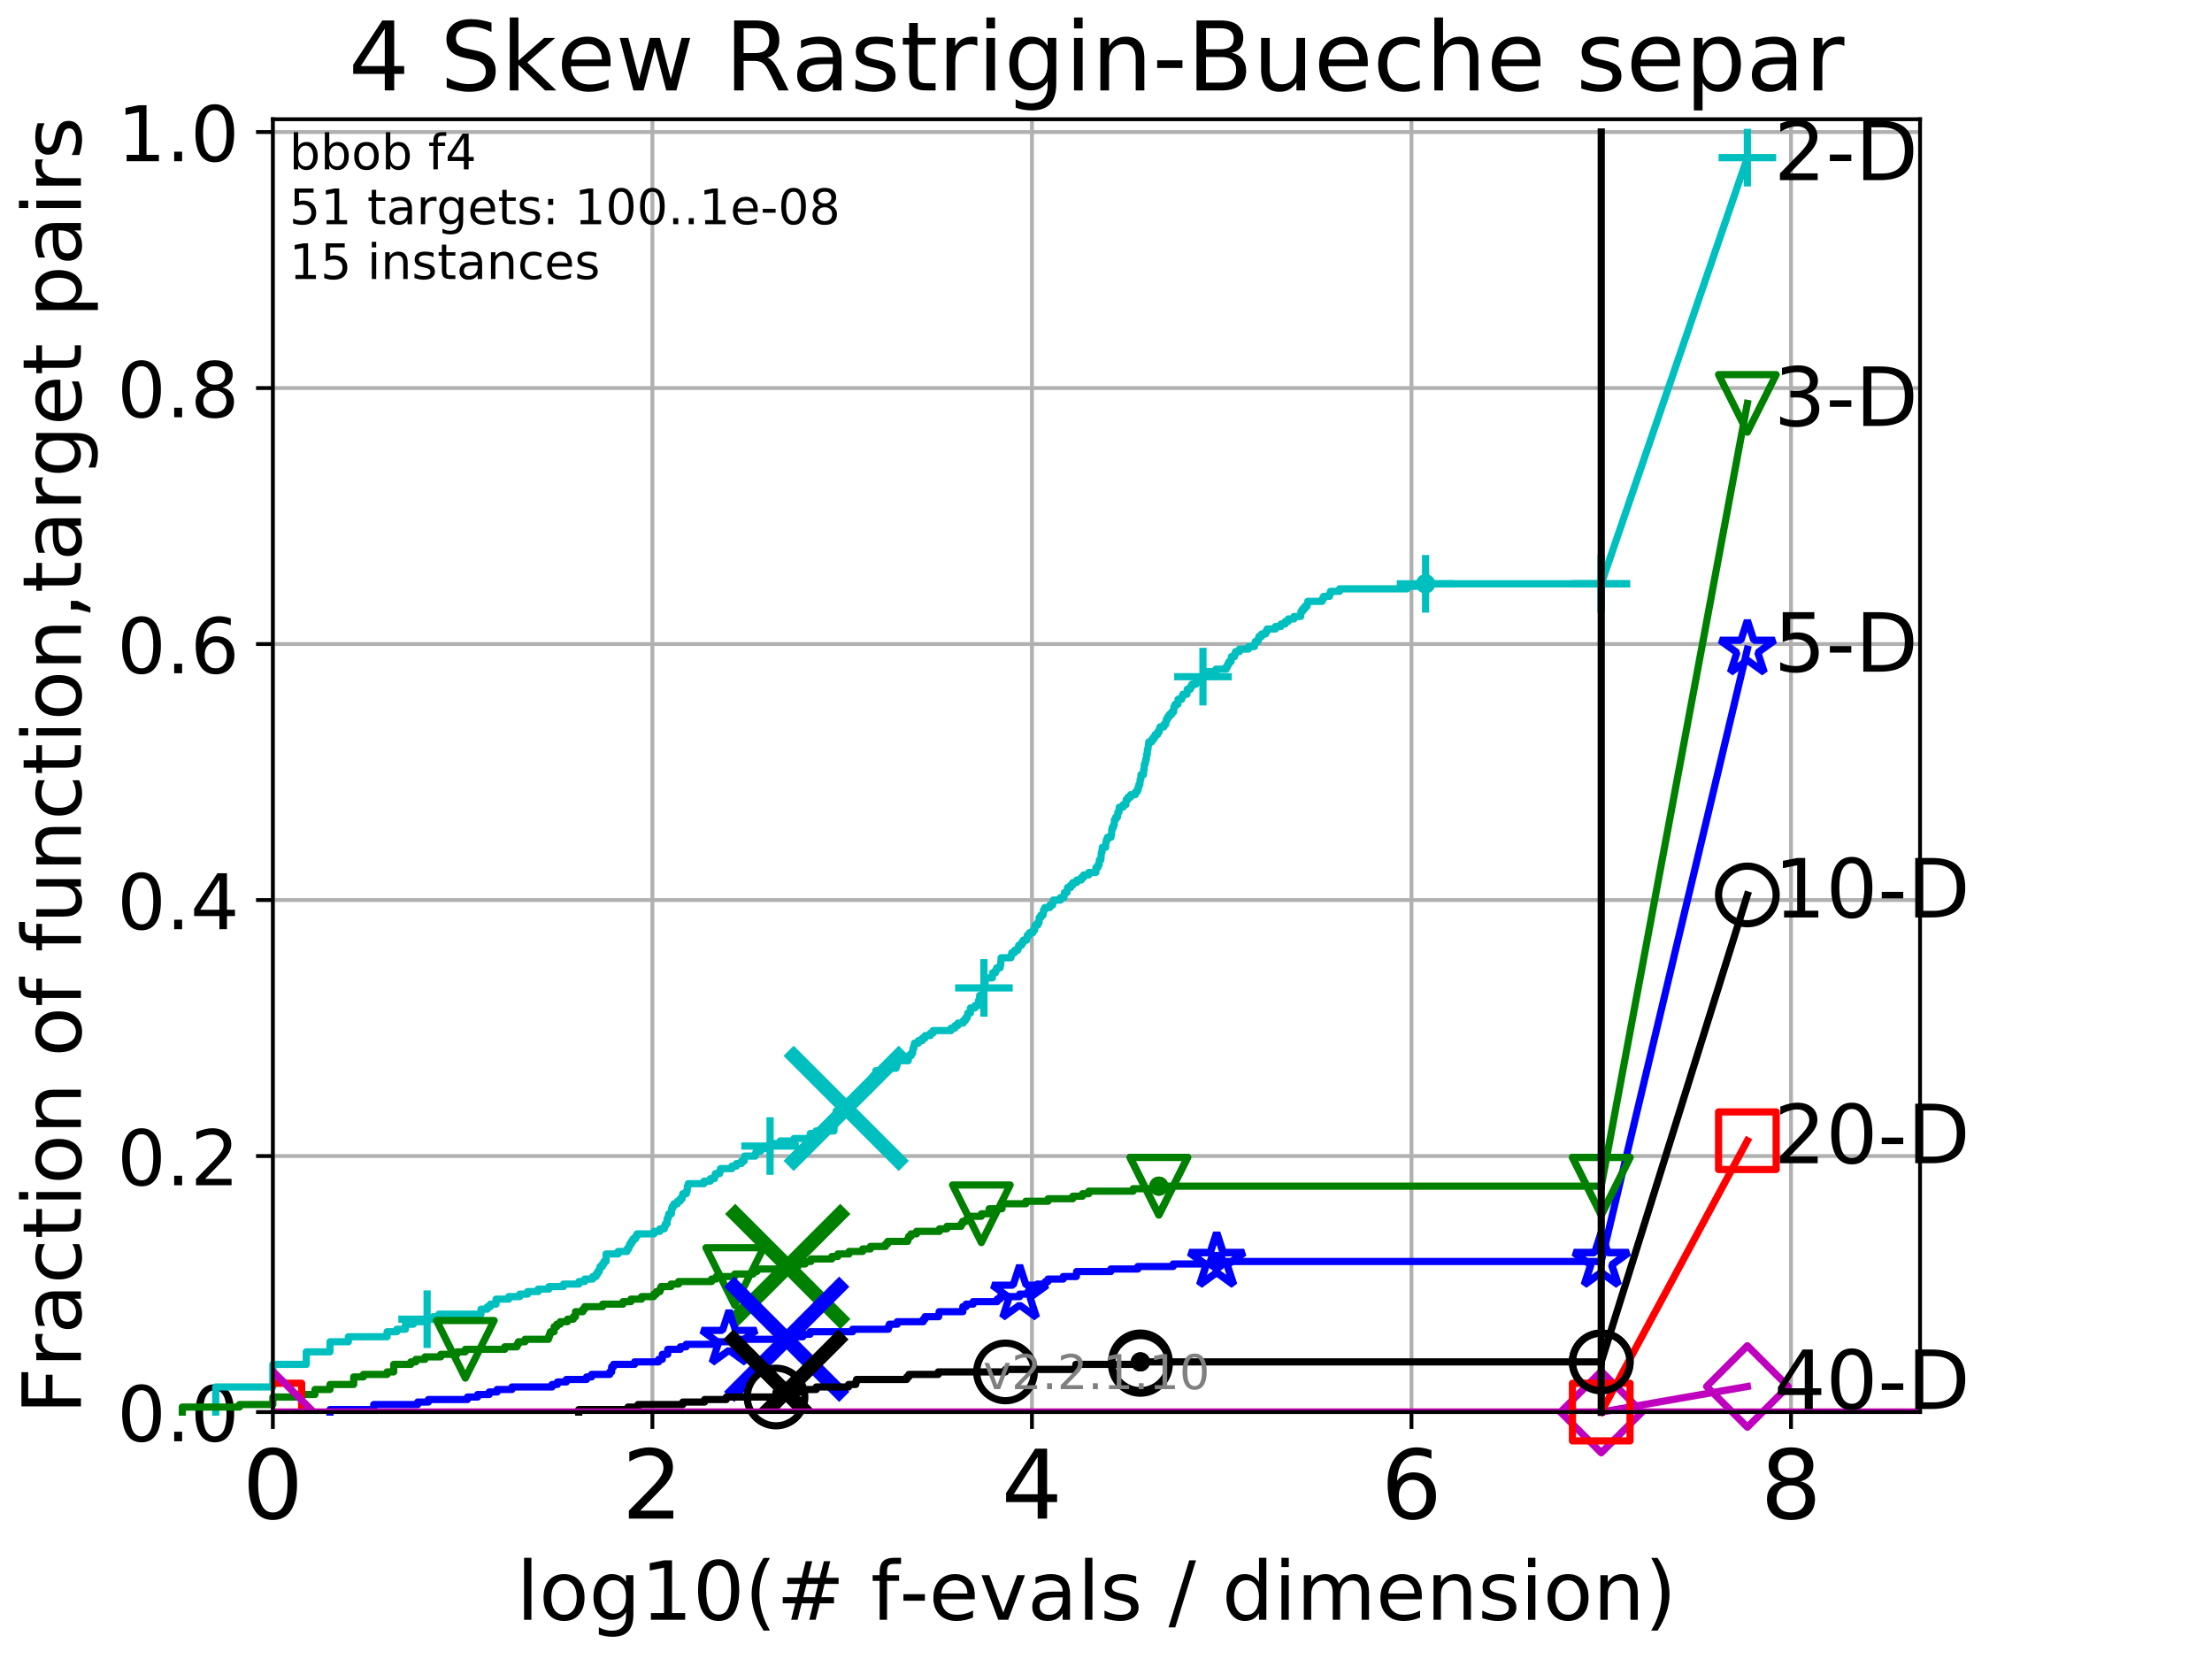 <?xml version="1.0" encoding="utf-8" standalone="no"?>
<!DOCTYPE svg PUBLIC "-//W3C//DTD SVG 1.1//EN"
  "http://www.w3.org/Graphics/SVG/1.1/DTD/svg11.dtd">
<!-- Created with matplotlib (http://matplotlib.org/) -->
<svg height="345.6pt" version="1.1" viewBox="0 0 460.8 345.6" width="460.8pt" xmlns="http://www.w3.org/2000/svg" xmlns:xlink="http://www.w3.org/1999/xlink">
 <defs>
  <style type="text/css">
*{stroke-linecap:butt;stroke-linejoin:round;}
  </style>
 </defs>
 <g id="figure_1">
  <g id="patch_1">
   <path d="M 0 345.6 
L 460.8 345.6 
L 460.8 0 
L 0 0 
z
" style="fill:#ffffff;"/>
  </g>
  <g id="axes_1">
   <g id="patch_2">
    <path d="M 56.84 294.16 
L 399.984 294.16 
L 399.984 24.84 
L 56.84 24.84 
z
" style="fill:#ffffff;"/>
   </g>
   <g id="matplotlib.axis_1">
    <g id="xtick_1">
     <g id="line2d_1">
      <path clip-path="url(#pe94b194f33)" d="M 56.84 294.16 
L 56.84 24.84 
" style="fill:none;stroke:#b0b0b0;stroke-linecap:square;stroke-width:0.8;"/>
     </g>
     <g id="line2d_2">
      <defs>
       <path d="M 0 0 
L 0 3.5 
" id="m43373e765e" style="stroke:#000000;stroke-width:0.8;"/>
      </defs>
      <g>
       <use style="stroke:#000000;stroke-width:0.8;" x="56.84" xlink:href="#m43373e765e" y="294.16"/>
      </g>
     </g>
     <g id="text_1">
      <!-- 0 -->
      <defs>
       <path d="M 31.781 66.406 
Q 24.172 66.406 20.328 58.906 
Q 16.5 51.422 16.5 36.375 
Q 16.5 21.391 20.328 13.891 
Q 24.172 6.391 31.781 6.391 
Q 39.453 6.391 43.281 13.891 
Q 47.125 21.391 47.125 36.375 
Q 47.125 51.422 43.281 58.906 
Q 39.453 66.406 31.781 66.406 
z
M 31.781 74.219 
Q 44.047 74.219 50.516 64.516 
Q 56.984 54.828 56.984 36.375 
Q 56.984 17.969 50.516 8.266 
Q 44.047 -1.422 31.781 -1.422 
Q 19.531 -1.422 13.062 8.266 
Q 6.594 17.969 6.594 36.375 
Q 6.594 54.828 13.062 64.516 
Q 19.531 74.219 31.781 74.219 
z
" id="DejaVuSans-30"/>
      </defs>
      <g transform="translate(50.477 316.357)scale(0.2 -0.2)">
       <use xlink:href="#DejaVuSans-30"/>
      </g>
     </g>
    </g>
    <g id="xtick_2">
     <g id="line2d_3">
      <path clip-path="url(#pe94b194f33)" d="M 135.905 294.16 
L 135.905 24.84 
" style="fill:none;stroke:#b0b0b0;stroke-linecap:square;stroke-width:0.8;"/>
     </g>
     <g id="line2d_4">
      <g>
       <use style="stroke:#000000;stroke-width:0.8;" x="135.905" xlink:href="#m43373e765e" y="294.16"/>
      </g>
     </g>
     <g id="text_2">
      <!-- 2 -->
      <defs>
       <path d="M 19.188 8.297 
L 53.609 8.297 
L 53.609 0 
L 7.328 0 
L 7.328 8.297 
Q 12.938 14.109 22.625 23.891 
Q 32.328 33.688 34.812 36.531 
Q 39.547 41.844 41.422 45.531 
Q 43.312 49.219 43.312 52.781 
Q 43.312 58.594 39.234 62.25 
Q 35.156 65.922 28.609 65.922 
Q 23.969 65.922 18.812 64.312 
Q 13.672 62.703 7.812 59.422 
L 7.812 69.391 
Q 13.766 71.781 18.938 73 
Q 24.125 74.219 28.422 74.219 
Q 39.75 74.219 46.484 68.547 
Q 53.219 62.891 53.219 53.422 
Q 53.219 48.922 51.531 44.891 
Q 49.859 40.875 45.406 35.406 
Q 44.188 33.984 37.641 27.219 
Q 31.109 20.453 19.188 8.297 
z
" id="DejaVuSans-32"/>
      </defs>
      <g transform="translate(129.543 316.357)scale(0.2 -0.2)">
       <use xlink:href="#DejaVuSans-32"/>
      </g>
     </g>
    </g>
    <g id="xtick_3">
     <g id="line2d_5">
      <path clip-path="url(#pe94b194f33)" d="M 214.971 294.16 
L 214.971 24.84 
" style="fill:none;stroke:#b0b0b0;stroke-linecap:square;stroke-width:0.8;"/>
     </g>
     <g id="line2d_6">
      <g>
       <use style="stroke:#000000;stroke-width:0.8;" x="214.971" xlink:href="#m43373e765e" y="294.16"/>
      </g>
     </g>
     <g id="text_3">
      <!-- 4 -->
      <defs>
       <path d="M 37.797 64.312 
L 12.891 25.391 
L 37.797 25.391 
z
M 35.203 72.906 
L 47.609 72.906 
L 47.609 25.391 
L 58.016 25.391 
L 58.016 17.188 
L 47.609 17.188 
L 47.609 0 
L 37.797 0 
L 37.797 17.188 
L 4.891 17.188 
L 4.891 26.703 
z
" id="DejaVuSans-34"/>
      </defs>
      <g transform="translate(208.608 316.357)scale(0.2 -0.2)">
       <use xlink:href="#DejaVuSans-34"/>
      </g>
     </g>
    </g>
    <g id="xtick_4">
     <g id="line2d_7">
      <path clip-path="url(#pe94b194f33)" d="M 294.036 294.16 
L 294.036 24.84 
" style="fill:none;stroke:#b0b0b0;stroke-linecap:square;stroke-width:0.8;"/>
     </g>
     <g id="line2d_8">
      <g>
       <use style="stroke:#000000;stroke-width:0.8;" x="294.036" xlink:href="#m43373e765e" y="294.16"/>
      </g>
     </g>
     <g id="text_4">
      <!-- 6 -->
      <defs>
       <path d="M 33.016 40.375 
Q 26.375 40.375 22.484 35.828 
Q 18.609 31.297 18.609 23.391 
Q 18.609 15.531 22.484 10.953 
Q 26.375 6.391 33.016 6.391 
Q 39.656 6.391 43.531 10.953 
Q 47.406 15.531 47.406 23.391 
Q 47.406 31.297 43.531 35.828 
Q 39.656 40.375 33.016 40.375 
z
M 52.594 71.297 
L 52.594 62.312 
Q 48.875 64.062 45.094 64.984 
Q 41.312 65.922 37.594 65.922 
Q 27.828 65.922 22.672 59.328 
Q 17.531 52.734 16.797 39.406 
Q 19.672 43.656 24.016 45.922 
Q 28.375 48.188 33.594 48.188 
Q 44.578 48.188 50.953 41.516 
Q 57.328 34.859 57.328 23.391 
Q 57.328 12.156 50.688 5.359 
Q 44.047 -1.422 33.016 -1.422 
Q 20.359 -1.422 13.672 8.266 
Q 6.984 17.969 6.984 36.375 
Q 6.984 53.656 15.188 63.938 
Q 23.391 74.219 37.203 74.219 
Q 40.922 74.219 44.703 73.484 
Q 48.484 72.75 52.594 71.297 
z
" id="DejaVuSans-36"/>
      </defs>
      <g transform="translate(287.674 316.357)scale(0.2 -0.2)">
       <use xlink:href="#DejaVuSans-36"/>
      </g>
     </g>
    </g>
    <g id="xtick_5">
     <g id="line2d_9">
      <path clip-path="url(#pe94b194f33)" d="M 373.102 294.16 
L 373.102 24.84 
" style="fill:none;stroke:#b0b0b0;stroke-linecap:square;stroke-width:0.8;"/>
     </g>
     <g id="line2d_10">
      <g>
       <use style="stroke:#000000;stroke-width:0.8;" x="373.102" xlink:href="#m43373e765e" y="294.16"/>
      </g>
     </g>
     <g id="text_5">
      <!-- 8 -->
      <defs>
       <path d="M 31.781 34.625 
Q 24.75 34.625 20.719 30.859 
Q 16.703 27.094 16.703 20.516 
Q 16.703 13.922 20.719 10.156 
Q 24.75 6.391 31.781 6.391 
Q 38.812 6.391 42.859 10.172 
Q 46.922 13.969 46.922 20.516 
Q 46.922 27.094 42.891 30.859 
Q 38.875 34.625 31.781 34.625 
z
M 21.922 38.812 
Q 15.578 40.375 12.031 44.719 
Q 8.5 49.078 8.5 55.328 
Q 8.5 64.062 14.719 69.141 
Q 20.953 74.219 31.781 74.219 
Q 42.672 74.219 48.875 69.141 
Q 55.078 64.062 55.078 55.328 
Q 55.078 49.078 51.531 44.719 
Q 48 40.375 41.703 38.812 
Q 48.828 37.156 52.797 32.312 
Q 56.781 27.484 56.781 20.516 
Q 56.781 9.906 50.312 4.234 
Q 43.844 -1.422 31.781 -1.422 
Q 19.734 -1.422 13.25 4.234 
Q 6.781 9.906 6.781 20.516 
Q 6.781 27.484 10.781 32.312 
Q 14.797 37.156 21.922 38.812 
z
M 18.312 54.391 
Q 18.312 48.734 21.844 45.562 
Q 25.391 42.391 31.781 42.391 
Q 38.141 42.391 41.719 45.562 
Q 45.312 48.734 45.312 54.391 
Q 45.312 60.062 41.719 63.234 
Q 38.141 66.406 31.781 66.406 
Q 25.391 66.406 21.844 63.234 
Q 18.312 60.062 18.312 54.391 
z
" id="DejaVuSans-38"/>
      </defs>
      <g transform="translate(366.739 316.357)scale(0.2 -0.2)">
       <use xlink:href="#DejaVuSans-38"/>
      </g>
     </g>
    </g>
    <g id="text_6">
     <!-- log10(# f-evals / dimension) -->
     <defs>
      <path d="M 9.422 75.984 
L 18.406 75.984 
L 18.406 0 
L 9.422 0 
z
" id="DejaVuSans-6c"/>
      <path d="M 30.609 48.391 
Q 23.391 48.391 19.188 42.75 
Q 14.984 37.109 14.984 27.297 
Q 14.984 17.484 19.156 11.844 
Q 23.344 6.203 30.609 6.203 
Q 37.797 6.203 41.984 11.859 
Q 46.188 17.531 46.188 27.297 
Q 46.188 37.016 41.984 42.703 
Q 37.797 48.391 30.609 48.391 
z
M 30.609 56 
Q 42.328 56 49.016 48.375 
Q 55.719 40.766 55.719 27.297 
Q 55.719 13.875 49.016 6.219 
Q 42.328 -1.422 30.609 -1.422 
Q 18.844 -1.422 12.172 6.219 
Q 5.516 13.875 5.516 27.297 
Q 5.516 40.766 12.172 48.375 
Q 18.844 56 30.609 56 
z
" id="DejaVuSans-6f"/>
      <path d="M 45.406 27.984 
Q 45.406 37.75 41.375 43.109 
Q 37.359 48.484 30.078 48.484 
Q 22.859 48.484 18.828 43.109 
Q 14.797 37.75 14.797 27.984 
Q 14.797 18.266 18.828 12.891 
Q 22.859 7.516 30.078 7.516 
Q 37.359 7.516 41.375 12.891 
Q 45.406 18.266 45.406 27.984 
z
M 54.391 6.781 
Q 54.391 -7.172 48.188 -13.984 
Q 42 -20.797 29.203 -20.797 
Q 24.469 -20.797 20.266 -20.094 
Q 16.062 -19.391 12.109 -17.922 
L 12.109 -9.188 
Q 16.062 -11.328 19.922 -12.344 
Q 23.781 -13.375 27.781 -13.375 
Q 36.625 -13.375 41.016 -8.766 
Q 45.406 -4.156 45.406 5.172 
L 45.406 9.625 
Q 42.625 4.781 38.281 2.391 
Q 33.938 0 27.875 0 
Q 17.828 0 11.672 7.656 
Q 5.516 15.328 5.516 27.984 
Q 5.516 40.672 11.672 48.328 
Q 17.828 56 27.875 56 
Q 33.938 56 38.281 53.609 
Q 42.625 51.219 45.406 46.391 
L 45.406 54.688 
L 54.391 54.688 
z
" id="DejaVuSans-67"/>
      <path d="M 12.406 8.297 
L 28.516 8.297 
L 28.516 63.922 
L 10.984 60.406 
L 10.984 69.391 
L 28.422 72.906 
L 38.281 72.906 
L 38.281 8.297 
L 54.391 8.297 
L 54.391 0 
L 12.406 0 
z
" id="DejaVuSans-31"/>
      <path d="M 31 75.875 
Q 24.469 64.656 21.281 53.656 
Q 18.109 42.672 18.109 31.391 
Q 18.109 20.125 21.312 9.062 
Q 24.516 -2 31 -13.188 
L 23.188 -13.188 
Q 15.875 -1.703 12.234 9.375 
Q 8.594 20.453 8.594 31.391 
Q 8.594 42.281 12.203 53.312 
Q 15.828 64.359 23.188 75.875 
z
" id="DejaVuSans-28"/>
      <path d="M 51.125 44 
L 36.922 44 
L 32.812 27.688 
L 47.125 27.688 
z
M 43.797 71.781 
L 38.719 51.516 
L 52.984 51.516 
L 58.109 71.781 
L 65.922 71.781 
L 60.891 51.516 
L 76.125 51.516 
L 76.125 44 
L 58.984 44 
L 54.984 27.688 
L 70.516 27.688 
L 70.516 20.219 
L 53.078 20.219 
L 48 0 
L 40.188 0 
L 45.219 20.219 
L 30.906 20.219 
L 25.875 0 
L 18.016 0 
L 23.094 20.219 
L 7.719 20.219 
L 7.719 27.688 
L 24.906 27.688 
L 29 44 
L 13.281 44 
L 13.281 51.516 
L 30.906 51.516 
L 35.891 71.781 
z
" id="DejaVuSans-23"/>
      <path id="DejaVuSans-20"/>
      <path d="M 37.109 75.984 
L 37.109 68.5 
L 28.516 68.5 
Q 23.688 68.5 21.797 66.547 
Q 19.922 64.594 19.922 59.516 
L 19.922 54.688 
L 34.719 54.688 
L 34.719 47.703 
L 19.922 47.703 
L 19.922 0 
L 10.891 0 
L 10.891 47.703 
L 2.297 47.703 
L 2.297 54.688 
L 10.891 54.688 
L 10.891 58.5 
Q 10.891 67.625 15.141 71.797 
Q 19.391 75.984 28.609 75.984 
z
" id="DejaVuSans-66"/>
      <path d="M 4.891 31.391 
L 31.203 31.391 
L 31.203 23.391 
L 4.891 23.391 
z
" id="DejaVuSans-2d"/>
      <path d="M 56.203 29.594 
L 56.203 25.203 
L 14.891 25.203 
Q 15.484 15.922 20.484 11.062 
Q 25.484 6.203 34.422 6.203 
Q 39.594 6.203 44.453 7.469 
Q 49.312 8.734 54.109 11.281 
L 54.109 2.781 
Q 49.266 0.734 44.188 -0.344 
Q 39.109 -1.422 33.891 -1.422 
Q 20.797 -1.422 13.156 6.188 
Q 5.516 13.812 5.516 26.812 
Q 5.516 40.234 12.766 48.109 
Q 20.016 56 32.328 56 
Q 43.359 56 49.781 48.891 
Q 56.203 41.797 56.203 29.594 
z
M 47.219 32.234 
Q 47.125 39.594 43.094 43.984 
Q 39.062 48.391 32.422 48.391 
Q 24.906 48.391 20.391 44.141 
Q 15.875 39.891 15.188 32.172 
z
" id="DejaVuSans-65"/>
      <path d="M 2.984 54.688 
L 12.5 54.688 
L 29.594 8.797 
L 46.688 54.688 
L 56.203 54.688 
L 35.688 0 
L 23.484 0 
z
" id="DejaVuSans-76"/>
      <path d="M 34.281 27.484 
Q 23.391 27.484 19.188 25 
Q 14.984 22.516 14.984 16.5 
Q 14.984 11.719 18.141 8.906 
Q 21.297 6.109 26.703 6.109 
Q 34.188 6.109 38.703 11.406 
Q 43.219 16.703 43.219 25.484 
L 43.219 27.484 
z
M 52.203 31.203 
L 52.203 0 
L 43.219 0 
L 43.219 8.297 
Q 40.141 3.328 35.547 0.953 
Q 30.953 -1.422 24.312 -1.422 
Q 15.922 -1.422 10.953 3.297 
Q 6 8.016 6 15.922 
Q 6 25.141 12.172 29.828 
Q 18.359 34.516 30.609 34.516 
L 43.219 34.516 
L 43.219 35.406 
Q 43.219 41.609 39.141 45 
Q 35.062 48.391 27.688 48.391 
Q 23 48.391 18.547 47.266 
Q 14.109 46.141 10.016 43.891 
L 10.016 52.203 
Q 14.938 54.109 19.578 55.047 
Q 24.219 56 28.609 56 
Q 40.484 56 46.344 49.844 
Q 52.203 43.703 52.203 31.203 
z
" id="DejaVuSans-61"/>
      <path d="M 44.281 53.078 
L 44.281 44.578 
Q 40.484 46.531 36.375 47.5 
Q 32.281 48.484 27.875 48.484 
Q 21.188 48.484 17.844 46.438 
Q 14.5 44.391 14.5 40.281 
Q 14.5 37.156 16.891 35.375 
Q 19.281 33.594 26.516 31.984 
L 29.594 31.297 
Q 39.156 29.25 43.188 25.516 
Q 47.219 21.781 47.219 15.094 
Q 47.219 7.469 41.188 3.016 
Q 35.156 -1.422 24.609 -1.422 
Q 20.219 -1.422 15.453 -0.562 
Q 10.688 0.297 5.422 2 
L 5.422 11.281 
Q 10.406 8.688 15.234 7.391 
Q 20.062 6.109 24.812 6.109 
Q 31.156 6.109 34.562 8.281 
Q 37.984 10.453 37.984 14.406 
Q 37.984 18.062 35.516 20.016 
Q 33.062 21.969 24.703 23.781 
L 21.578 24.516 
Q 13.234 26.266 9.516 29.906 
Q 5.812 33.547 5.812 39.891 
Q 5.812 47.609 11.281 51.797 
Q 16.75 56 26.812 56 
Q 31.781 56 36.172 55.266 
Q 40.578 54.547 44.281 53.078 
z
" id="DejaVuSans-73"/>
      <path d="M 25.391 72.906 
L 33.688 72.906 
L 8.297 -9.281 
L 0 -9.281 
z
" id="DejaVuSans-2f"/>
      <path d="M 45.406 46.391 
L 45.406 75.984 
L 54.391 75.984 
L 54.391 0 
L 45.406 0 
L 45.406 8.203 
Q 42.578 3.328 38.25 0.953 
Q 33.938 -1.422 27.875 -1.422 
Q 17.969 -1.422 11.734 6.484 
Q 5.516 14.406 5.516 27.297 
Q 5.516 40.188 11.734 48.094 
Q 17.969 56 27.875 56 
Q 33.938 56 38.25 53.625 
Q 42.578 51.266 45.406 46.391 
z
M 14.797 27.297 
Q 14.797 17.391 18.875 11.75 
Q 22.953 6.109 30.078 6.109 
Q 37.203 6.109 41.297 11.75 
Q 45.406 17.391 45.406 27.297 
Q 45.406 37.203 41.297 42.844 
Q 37.203 48.484 30.078 48.484 
Q 22.953 48.484 18.875 42.844 
Q 14.797 37.203 14.797 27.297 
z
" id="DejaVuSans-64"/>
      <path d="M 9.422 54.688 
L 18.406 54.688 
L 18.406 0 
L 9.422 0 
z
M 9.422 75.984 
L 18.406 75.984 
L 18.406 64.594 
L 9.422 64.594 
z
" id="DejaVuSans-69"/>
      <path d="M 52 44.188 
Q 55.375 50.25 60.062 53.125 
Q 64.75 56 71.094 56 
Q 79.641 56 84.281 50.016 
Q 88.922 44.047 88.922 33.016 
L 88.922 0 
L 79.891 0 
L 79.891 32.719 
Q 79.891 40.578 77.094 44.375 
Q 74.312 48.188 68.609 48.188 
Q 61.625 48.188 57.562 43.547 
Q 53.516 38.922 53.516 30.906 
L 53.516 0 
L 44.484 0 
L 44.484 32.719 
Q 44.484 40.625 41.703 44.406 
Q 38.922 48.188 33.109 48.188 
Q 26.219 48.188 22.156 43.531 
Q 18.109 38.875 18.109 30.906 
L 18.109 0 
L 9.078 0 
L 9.078 54.688 
L 18.109 54.688 
L 18.109 46.188 
Q 21.188 51.219 25.484 53.609 
Q 29.781 56 35.688 56 
Q 41.656 56 45.828 52.969 
Q 50 49.953 52 44.188 
z
" id="DejaVuSans-6d"/>
      <path d="M 54.891 33.016 
L 54.891 0 
L 45.906 0 
L 45.906 32.719 
Q 45.906 40.484 42.875 44.328 
Q 39.844 48.188 33.797 48.188 
Q 26.516 48.188 22.312 43.547 
Q 18.109 38.922 18.109 30.906 
L 18.109 0 
L 9.078 0 
L 9.078 54.688 
L 18.109 54.688 
L 18.109 46.188 
Q 21.344 51.125 25.703 53.562 
Q 30.078 56 35.797 56 
Q 45.219 56 50.047 50.172 
Q 54.891 44.344 54.891 33.016 
z
" id="DejaVuSans-6e"/>
      <path d="M 8.016 75.875 
L 15.828 75.875 
Q 23.141 64.359 26.781 53.312 
Q 30.422 42.281 30.422 31.391 
Q 30.422 20.453 26.781 9.375 
Q 23.141 -1.703 15.828 -13.188 
L 8.016 -13.188 
Q 14.5 -2 17.703 9.062 
Q 20.906 20.125 20.906 31.391 
Q 20.906 42.672 17.703 53.656 
Q 14.5 64.656 8.016 75.875 
z
" id="DejaVuSans-29"/>
     </defs>
     <g transform="translate(107.571 337.434)scale(0.17 -0.17)">
      <use xlink:href="#DejaVuSans-6c"/>
      <use x="27.783" xlink:href="#DejaVuSans-6f"/>
      <use x="88.965" xlink:href="#DejaVuSans-67"/>
      <use x="152.441" xlink:href="#DejaVuSans-31"/>
      <use x="216.064" xlink:href="#DejaVuSans-30"/>
      <use x="279.688" xlink:href="#DejaVuSans-28"/>
      <use x="318.701" xlink:href="#DejaVuSans-23"/>
      <use x="402.49" xlink:href="#DejaVuSans-20"/>
      <use x="434.277" xlink:href="#DejaVuSans-66"/>
      <use x="469.404" xlink:href="#DejaVuSans-2d"/>
      <use x="505.488" xlink:href="#DejaVuSans-65"/>
      <use x="567.012" xlink:href="#DejaVuSans-76"/>
      <use x="626.191" xlink:href="#DejaVuSans-61"/>
      <use x="687.471" xlink:href="#DejaVuSans-6c"/>
      <use x="715.254" xlink:href="#DejaVuSans-73"/>
      <use x="767.354" xlink:href="#DejaVuSans-20"/>
      <use x="799.141" xlink:href="#DejaVuSans-2f"/>
      <use x="832.832" xlink:href="#DejaVuSans-20"/>
      <use x="864.619" xlink:href="#DejaVuSans-64"/>
      <use x="928.096" xlink:href="#DejaVuSans-69"/>
      <use x="955.879" xlink:href="#DejaVuSans-6d"/>
      <use x="1053.291" xlink:href="#DejaVuSans-65"/>
      <use x="1114.814" xlink:href="#DejaVuSans-6e"/>
      <use x="1178.193" xlink:href="#DejaVuSans-73"/>
      <use x="1230.293" xlink:href="#DejaVuSans-69"/>
      <use x="1258.076" xlink:href="#DejaVuSans-6f"/>
      <use x="1319.258" xlink:href="#DejaVuSans-6e"/>
      <use x="1382.637" xlink:href="#DejaVuSans-29"/>
     </g>
    </g>
   </g>
   <g id="matplotlib.axis_2">
    <g id="ytick_1">
     <g id="line2d_11">
      <path clip-path="url(#pe94b194f33)" d="M 56.84 294.16 
L 399.984 294.16 
" style="fill:none;stroke:#b0b0b0;stroke-linecap:square;stroke-width:0.8;"/>
     </g>
     <g id="line2d_12">
      <defs>
       <path d="M 0 0 
L -3.5 0 
" id="m6de0d7c9a3" style="stroke:#000000;stroke-width:0.8;"/>
      </defs>
      <g>
       <use style="stroke:#000000;stroke-width:0.8;" x="56.84" xlink:href="#m6de0d7c9a3" y="294.16"/>
      </g>
     </g>
     <g id="text_7">
      <!-- 0.0 -->
      <defs>
       <path d="M 10.688 12.406 
L 21 12.406 
L 21 0 
L 10.688 0 
z
" id="DejaVuSans-2e"/>
      </defs>
      <g transform="translate(24.395 300.239)scale(0.16 -0.16)">
       <use xlink:href="#DejaVuSans-30"/>
       <use x="63.623" xlink:href="#DejaVuSans-2e"/>
       <use x="95.41" xlink:href="#DejaVuSans-30"/>
      </g>
     </g>
    </g>
    <g id="ytick_2">
     <g id="line2d_13">
      <path clip-path="url(#pe94b194f33)" d="M 56.84 240.829 
L 399.984 240.829 
" style="fill:none;stroke:#b0b0b0;stroke-linecap:square;stroke-width:0.8;"/>
     </g>
     <g id="line2d_14">
      <g>
       <use style="stroke:#000000;stroke-width:0.8;" x="56.84" xlink:href="#m6de0d7c9a3" y="240.829"/>
      </g>
     </g>
     <g id="text_8">
      <!-- 0.2 -->
      <g transform="translate(24.395 246.908)scale(0.16 -0.16)">
       <use xlink:href="#DejaVuSans-30"/>
       <use x="63.623" xlink:href="#DejaVuSans-2e"/>
       <use x="95.41" xlink:href="#DejaVuSans-32"/>
      </g>
     </g>
    </g>
    <g id="ytick_3">
     <g id="line2d_15">
      <path clip-path="url(#pe94b194f33)" d="M 56.84 187.499 
L 399.984 187.499 
" style="fill:none;stroke:#b0b0b0;stroke-linecap:square;stroke-width:0.8;"/>
     </g>
     <g id="line2d_16">
      <g>
       <use style="stroke:#000000;stroke-width:0.8;" x="56.84" xlink:href="#m6de0d7c9a3" y="187.499"/>
      </g>
     </g>
     <g id="text_9">
      <!-- 0.4 -->
      <g transform="translate(24.395 193.577)scale(0.16 -0.16)">
       <use xlink:href="#DejaVuSans-30"/>
       <use x="63.623" xlink:href="#DejaVuSans-2e"/>
       <use x="95.41" xlink:href="#DejaVuSans-34"/>
      </g>
     </g>
    </g>
    <g id="ytick_4">
     <g id="line2d_17">
      <path clip-path="url(#pe94b194f33)" d="M 56.84 134.168 
L 399.984 134.168 
" style="fill:none;stroke:#b0b0b0;stroke-linecap:square;stroke-width:0.8;"/>
     </g>
     <g id="line2d_18">
      <g>
       <use style="stroke:#000000;stroke-width:0.8;" x="56.84" xlink:href="#m6de0d7c9a3" y="134.168"/>
      </g>
     </g>
     <g id="text_10">
      <!-- 0.6 -->
      <g transform="translate(24.395 140.247)scale(0.16 -0.16)">
       <use xlink:href="#DejaVuSans-30"/>
       <use x="63.623" xlink:href="#DejaVuSans-2e"/>
       <use x="95.41" xlink:href="#DejaVuSans-36"/>
      </g>
     </g>
    </g>
    <g id="ytick_5">
     <g id="line2d_19">
      <path clip-path="url(#pe94b194f33)" d="M 56.84 80.837 
L 399.984 80.837 
" style="fill:none;stroke:#b0b0b0;stroke-linecap:square;stroke-width:0.8;"/>
     </g>
     <g id="line2d_20">
      <g>
       <use style="stroke:#000000;stroke-width:0.8;" x="56.84" xlink:href="#m6de0d7c9a3" y="80.837"/>
      </g>
     </g>
     <g id="text_11">
      <!-- 0.8 -->
      <g transform="translate(24.395 86.916)scale(0.16 -0.16)">
       <use xlink:href="#DejaVuSans-30"/>
       <use x="63.623" xlink:href="#DejaVuSans-2e"/>
       <use x="95.41" xlink:href="#DejaVuSans-38"/>
      </g>
     </g>
    </g>
    <g id="ytick_6">
     <g id="line2d_21">
      <path clip-path="url(#pe94b194f33)" d="M 56.84 27.507 
L 399.984 27.507 
" style="fill:none;stroke:#b0b0b0;stroke-linecap:square;stroke-width:0.8;"/>
     </g>
     <g id="line2d_22">
      <g>
       <use style="stroke:#000000;stroke-width:0.8;" x="56.84" xlink:href="#m6de0d7c9a3" y="27.507"/>
      </g>
     </g>
     <g id="text_12">
      <!-- 1.0 -->
      <g transform="translate(24.395 33.585)scale(0.16 -0.16)">
       <use xlink:href="#DejaVuSans-31"/>
       <use x="63.623" xlink:href="#DejaVuSans-2e"/>
       <use x="95.41" xlink:href="#DejaVuSans-30"/>
      </g>
     </g>
    </g>
    <g id="text_13">
     <!-- Fraction of function,target pairs -->
     <defs>
      <path d="M 9.812 72.906 
L 51.703 72.906 
L 51.703 64.594 
L 19.672 64.594 
L 19.672 43.109 
L 48.578 43.109 
L 48.578 34.812 
L 19.672 34.812 
L 19.672 0 
L 9.812 0 
z
" id="DejaVuSans-46"/>
      <path d="M 41.109 46.297 
Q 39.594 47.172 37.812 47.578 
Q 36.031 48 33.891 48 
Q 26.266 48 22.188 43.047 
Q 18.109 38.094 18.109 28.812 
L 18.109 0 
L 9.078 0 
L 9.078 54.688 
L 18.109 54.688 
L 18.109 46.188 
Q 20.953 51.172 25.484 53.578 
Q 30.031 56 36.531 56 
Q 37.453 56 38.578 55.875 
Q 39.703 55.766 41.062 55.516 
z
" id="DejaVuSans-72"/>
      <path d="M 48.781 52.594 
L 48.781 44.188 
Q 44.969 46.297 41.141 47.344 
Q 37.312 48.391 33.406 48.391 
Q 24.656 48.391 19.812 42.844 
Q 14.984 37.312 14.984 27.297 
Q 14.984 17.281 19.812 11.734 
Q 24.656 6.203 33.406 6.203 
Q 37.312 6.203 41.141 7.25 
Q 44.969 8.297 48.781 10.406 
L 48.781 2.094 
Q 45.016 0.344 40.984 -0.531 
Q 36.969 -1.422 32.422 -1.422 
Q 20.062 -1.422 12.781 6.344 
Q 5.516 14.109 5.516 27.297 
Q 5.516 40.672 12.859 48.328 
Q 20.219 56 33.016 56 
Q 37.156 56 41.109 55.141 
Q 45.062 54.297 48.781 52.594 
z
" id="DejaVuSans-63"/>
      <path d="M 18.312 70.219 
L 18.312 54.688 
L 36.812 54.688 
L 36.812 47.703 
L 18.312 47.703 
L 18.312 18.016 
Q 18.312 11.328 20.141 9.422 
Q 21.969 7.516 27.594 7.516 
L 36.812 7.516 
L 36.812 0 
L 27.594 0 
Q 17.188 0 13.234 3.875 
Q 9.281 7.766 9.281 18.016 
L 9.281 47.703 
L 2.688 47.703 
L 2.688 54.688 
L 9.281 54.688 
L 9.281 70.219 
z
" id="DejaVuSans-74"/>
      <path d="M 8.5 21.578 
L 8.5 54.688 
L 17.484 54.688 
L 17.484 21.922 
Q 17.484 14.156 20.5 10.266 
Q 23.531 6.391 29.594 6.391 
Q 36.859 6.391 41.078 11.031 
Q 45.312 15.672 45.312 23.688 
L 45.312 54.688 
L 54.297 54.688 
L 54.297 0 
L 45.312 0 
L 45.312 8.406 
Q 42.047 3.422 37.719 1 
Q 33.406 -1.422 27.688 -1.422 
Q 18.266 -1.422 13.375 4.438 
Q 8.5 10.297 8.5 21.578 
z
M 31.109 56 
z
" id="DejaVuSans-75"/>
      <path d="M 11.719 12.406 
L 22.016 12.406 
L 22.016 4 
L 14.016 -11.625 
L 7.719 -11.625 
L 11.719 4 
z
" id="DejaVuSans-2c"/>
      <path d="M 18.109 8.203 
L 18.109 -20.797 
L 9.078 -20.797 
L 9.078 54.688 
L 18.109 54.688 
L 18.109 46.391 
Q 20.953 51.266 25.266 53.625 
Q 29.594 56 35.594 56 
Q 45.562 56 51.781 48.094 
Q 58.016 40.188 58.016 27.297 
Q 58.016 14.406 51.781 6.484 
Q 45.562 -1.422 35.594 -1.422 
Q 29.594 -1.422 25.266 0.953 
Q 20.953 3.328 18.109 8.203 
z
M 48.688 27.297 
Q 48.688 37.203 44.609 42.844 
Q 40.531 48.484 33.406 48.484 
Q 26.266 48.484 22.188 42.844 
Q 18.109 37.203 18.109 27.297 
Q 18.109 17.391 22.188 11.75 
Q 26.266 6.109 33.406 6.109 
Q 40.531 6.109 44.609 11.75 
Q 48.688 17.391 48.688 27.297 
z
" id="DejaVuSans-70"/>
     </defs>
     <g transform="translate(16.86 294.639)rotate(-90)scale(0.17 -0.17)">
      <use xlink:href="#DejaVuSans-46"/>
      <use x="57.41" xlink:href="#DejaVuSans-72"/>
      <use x="98.523" xlink:href="#DejaVuSans-61"/>
      <use x="159.803" xlink:href="#DejaVuSans-63"/>
      <use x="214.783" xlink:href="#DejaVuSans-74"/>
      <use x="253.992" xlink:href="#DejaVuSans-69"/>
      <use x="281.775" xlink:href="#DejaVuSans-6f"/>
      <use x="342.957" xlink:href="#DejaVuSans-6e"/>
      <use x="406.336" xlink:href="#DejaVuSans-20"/>
      <use x="438.123" xlink:href="#DejaVuSans-6f"/>
      <use x="499.305" xlink:href="#DejaVuSans-66"/>
      <use x="534.51" xlink:href="#DejaVuSans-20"/>
      <use x="566.297" xlink:href="#DejaVuSans-66"/>
      <use x="601.502" xlink:href="#DejaVuSans-75"/>
      <use x="664.881" xlink:href="#DejaVuSans-6e"/>
      <use x="728.26" xlink:href="#DejaVuSans-63"/>
      <use x="783.24" xlink:href="#DejaVuSans-74"/>
      <use x="822.449" xlink:href="#DejaVuSans-69"/>
      <use x="850.232" xlink:href="#DejaVuSans-6f"/>
      <use x="911.414" xlink:href="#DejaVuSans-6e"/>
      <use x="974.793" xlink:href="#DejaVuSans-2c"/>
      <use x="1006.58" xlink:href="#DejaVuSans-74"/>
      <use x="1045.789" xlink:href="#DejaVuSans-61"/>
      <use x="1107.068" xlink:href="#DejaVuSans-72"/>
      <use x="1148.166" xlink:href="#DejaVuSans-67"/>
      <use x="1211.643" xlink:href="#DejaVuSans-65"/>
      <use x="1273.166" xlink:href="#DejaVuSans-74"/>
      <use x="1312.375" xlink:href="#DejaVuSans-20"/>
      <use x="1344.162" xlink:href="#DejaVuSans-70"/>
      <use x="1407.639" xlink:href="#DejaVuSans-61"/>
      <use x="1468.918" xlink:href="#DejaVuSans-69"/>
      <use x="1496.701" xlink:href="#DejaVuSans-72"/>
      <use x="1537.814" xlink:href="#DejaVuSans-73"/>
     </g>
    </g>
   </g>
   <g id="line2d_23">
    <defs>
     <path d="M 0 1.5 
C 0.398 1.5 0.779 1.342 1.061 1.061 
C 1.342 0.779 1.5 0.398 1.5 0 
C 1.5 -0.398 1.342 -0.779 1.061 -1.061 
C 0.779 -1.342 0.398 -1.5 0 -1.5 
C -0.398 -1.5 -0.779 -1.342 -1.061 -1.061 
C -1.342 -0.779 -1.5 -0.398 -1.5 0 
C -1.5 0.398 -1.342 0.779 -1.061 1.061 
C -0.779 1.342 -0.398 1.5 0 1.5 
z
" id="mf72e2f2958" style="stroke:#00bfbf;"/>
    </defs>
    <g>
     <use style="fill:#00bfbf;stroke:#00bfbf;" x="296.973" xlink:href="#mf72e2f2958" y="121.62"/>
     <use style="fill:#00bfbf;stroke:#00bfbf;" x="296.973" xlink:href="#mf72e2f2958" y="121.62"/>
    </g>
   </g>
   <g id="line2d_24">
    <path d="M 44.939 294.16 
L 44.939 288.932 
L 56.84 288.932 
L 56.84 284.226 
L 63.801 284.226 
L 63.801 281.612 
L 68.741 281.612 
L 68.741 279.52 
L 72.572 279.52 
L 72.572 278.475 
L 80.641 278.475 
L 80.641 277.429 
L 82.663 277.429 
L 82.663 276.906 
L 84.472 276.906 
L 84.472 275.86 
L 86.109 275.86 
L 86.109 275.337 
L 88.977 275.337 
L 88.977 274.815 
L 90.249 274.815 
L 90.249 274.292 
L 91.434 274.292 
L 91.434 273.769 
L 100.204 273.769 
L 100.204 272.723 
L 101.525 272.723 
L 101.525 272.2 
L 102.15 272.2 
L 102.15 271.677 
L 103.334 271.677 
L 103.334 270.632 
L 105.981 270.632 
L 105.981 270.109 
L 108.273 270.109 
L 108.273 269.586 
L 109.91 269.586 
L 109.91 269.063 
L 112.104 269.063 
L 112.104 268.54 
L 114.354 268.54 
L 114.354 268.018 
L 117.384 268.018 
L 117.384 267.495 
L 120.598 267.495 
L 120.598 266.972 
L 121.81 266.972 
L 121.81 266.449 
L 123.482 266.449 
L 123.482 265.926 
L 124.176 265.926 
L 124.176 265.403 
L 124.512 265.403 
L 124.512 264.88 
L 124.843 264.88 
L 124.843 264.358 
L 125.005 264.358 
L 125.005 263.835 
L 125.484 263.835 
L 125.484 263.312 
L 125.797 263.312 
L 125.797 262.789 
L 126.255 262.789 
L 126.255 261.22 
L 128.772 261.22 
L 128.772 260.698 
L 130.619 260.698 
L 130.619 260.175 
L 130.966 260.175 
L 130.966 259.652 
L 131.194 259.652 
L 131.194 259.129 
L 131.529 259.129 
L 131.529 258.606 
L 131.858 258.606 
L 131.858 258.083 
L 132.393 258.083 
L 132.393 257.561 
L 132.706 257.561 
L 132.706 257.038 
L 136.245 257.038 
L 136.245 256.515 
L 137.464 256.515 
L 137.464 255.992 
L 138.379 255.992 
L 138.379 255.469 
L 138.601 255.469 
L 138.601 254.946 
L 138.964 254.946 
L 138.964 253.901 
L 139.178 253.901 
L 139.178 253.378 
L 139.319 253.378 
L 139.319 252.855 
L 139.873 252.855 
L 139.873 251.809 
L 140.077 251.809 
L 140.077 251.286 
L 140.41 251.286 
L 140.41 250.763 
L 141.121 250.763 
L 141.121 250.241 
L 141.682 250.241 
L 141.682 249.718 
L 142.106 249.718 
L 142.106 249.195 
L 142.225 249.195 
L 142.225 248.672 
L 142.981 248.672 
L 142.981 248.149 
L 143.151 248.149 
L 143.207 247.104 
L 143.374 247.104 
L 143.374 246.581 
L 146.652 246.581 
L 146.652 246.058 
L 147.977 246.058 
L 147.977 245.535 
L 148.847 245.535 
L 148.847 245.012 
L 149.008 245.012 
L 149.008 244.489 
L 149.904 244.489 
L 149.904 243.966 
L 150.093 243.966 
L 150.093 243.444 
L 152.475 243.444 
L 152.475 242.921 
L 153.398 242.921 
L 153.398 242.398 
L 154.45 242.398 
L 154.45 241.875 
L 155.023 241.875 
L 155.107 240.829 
L 157.34 240.829 
L 157.34 240.306 
L 157.536 240.306 
L 157.536 239.784 
L 158.484 239.784 
L 158.484 239.261 
L 159.771 239.261 
L 159.771 238.738 
L 160.421 238.738 
L 160.421 238.215 
L 162.53 238.215 
L 162.53 237.692 
L 165.422 237.692 
L 165.422 237.169 
L 168.715 237.169 
L 168.792 236.124 
L 169.988 236.124 
L 169.988 235.601 
L 173.734 235.601 
L 173.734 234.555 
L 173.857 234.555 
L 173.857 234.032 
L 174.155 234.032 
L 174.192 231.418 
L 176.202 231.418 
L 176.202 230.895 
L 177.476 230.895 
L 177.491 229.849 
L 177.71 229.849 
L 177.71 229.327 
L 178.082 229.327 
L 178.082 228.804 
L 178.697 228.804 
L 178.697 228.281 
L 179.18 228.281 
L 179.18 227.758 
L 180.211 227.758 
L 180.211 227.235 
L 181.042 227.235 
L 181.042 226.712 
L 181.197 226.712 
L 181.258 225.667 
L 181.38 225.667 
L 181.38 225.144 
L 181.555 225.144 
L 181.555 224.621 
L 181.877 224.621 
L 181.877 224.098 
L 182.394 224.098 
L 182.451 223.052 
L 183.952 223.052 
L 183.952 222.53 
L 186.678 222.53 
L 186.678 222.007 
L 186.86 222.007 
L 186.952 220.961 
L 189.204 220.961 
L 189.269 219.915 
L 189.82 219.915 
L 189.82 219.392 
L 190.126 219.392 
L 190.199 218.347 
L 190.386 218.347 
L 190.386 217.824 
L 190.501 217.824 
L 190.501 217.301 
L 191.327 217.301 
L 191.327 216.778 
L 192.138 216.778 
L 192.138 216.255 
L 192.709 216.255 
L 192.709 215.733 
L 193.812 215.733 
L 193.812 215.21 
L 194.383 215.21 
L 194.383 214.687 
L 198.136 214.687 
L 198.136 214.164 
L 198.954 214.164 
L 198.954 213.641 
L 199.55 213.641 
L 199.55 213.118 
L 200.67 213.118 
L 200.67 212.595 
L 201.118 212.595 
L 201.118 212.073 
L 201.481 212.073 
L 201.481 211.55 
L 201.603 211.55 
L 201.603 211.027 
L 202.164 211.027 
L 202.164 209.981 
L 203.103 209.981 
L 203.103 209.458 
L 203.844 209.458 
L 203.844 208.413 
L 204.063 208.413 
L 204.074 207.367 
L 204.845 207.367 
L 204.888 206.321 
L 204.967 206.321 
L 204.995 205.276 
L 205.184 205.276 
L 205.261 203.707 
L 206.736 203.707 
L 206.776 202.661 
L 207.377 202.661 
L 207.377 202.138 
L 207.626 202.138 
L 207.626 201.616 
L 208.338 201.616 
L 208.338 201.093 
L 208.458 201.093 
L 208.557 199.524 
L 210.606 199.524 
L 210.606 199.001 
L 210.764 199.001 
L 210.764 198.478 
L 211.363 198.478 
L 211.363 197.956 
L 212.028 197.956 
L 212.028 197.433 
L 212.218 197.433 
L 212.218 196.91 
L 212.825 196.91 
L 212.825 196.387 
L 213.148 196.387 
L 213.148 195.864 
L 213.854 195.864 
L 213.854 195.341 
L 214.001 195.341 
L 214.001 194.819 
L 214.452 194.819 
L 214.452 194.296 
L 215.18 194.296 
L 215.18 193.773 
L 215.526 193.773 
L 215.611 192.727 
L 216.173 192.727 
L 216.173 192.204 
L 216.455 192.204 
L 216.474 191.159 
L 216.822 191.159 
L 216.822 190.636 
L 217.297 190.636 
L 217.371 189.59 
L 217.636 189.59 
L 217.636 189.067 
L 218.704 189.067 
L 218.704 188.544 
L 219.279 188.544 
L 219.279 188.021 
L 219.422 188.021 
L 219.422 187.499 
L 220.912 187.499 
L 220.912 186.976 
L 221.645 186.976 
L 221.741 185.93 
L 222.275 185.93 
L 222.378 184.884 
L 223.048 184.884 
L 223.048 184.362 
L 223.498 184.362 
L 223.498 183.839 
L 224.326 183.839 
L 224.326 183.316 
L 225.262 183.316 
L 225.262 182.793 
L 225.734 182.793 
L 225.734 182.27 
L 226.808 182.27 
L 226.808 181.747 
L 228.285 181.747 
L 228.303 180.702 
L 228.731 180.702 
L 228.731 180.179 
L 228.973 180.179 
L 229.011 179.133 
L 229.328 179.133 
L 229.436 177.564 
L 229.567 177.564 
L 229.63 176.519 
L 230.333 176.519 
L 230.363 175.473 
L 230.474 175.473 
L 230.474 174.95 
L 230.692 174.95 
L 230.692 174.427 
L 231.439 174.427 
L 231.439 173.905 
L 231.571 173.905 
L 231.596 172.859 
L 231.705 172.859 
L 231.705 172.336 
L 231.968 172.336 
L 231.968 171.813 
L 232.122 171.813 
L 232.146 170.767 
L 232.412 170.767 
L 232.412 170.245 
L 232.788 170.245 
L 232.857 169.199 
L 233.096 169.199 
L 233.159 168.153 
L 233.954 168.153 
L 233.954 167.63 
L 234.547 167.63 
L 234.597 166.585 
L 234.977 166.585 
L 234.977 166.062 
L 235.541 166.062 
L 235.541 165.539 
L 236.51 165.539 
L 236.51 165.016 
L 236.886 165.016 
L 236.886 164.493 
L 237.119 164.493 
L 237.119 163.97 
L 237.245 163.97 
L 237.245 163.448 
L 237.461 163.448 
L 237.5 162.402 
L 237.653 162.402 
L 237.688 161.356 
L 238.228 161.356 
L 238.234 160.31 
L 238.35 160.31 
L 238.372 159.265 
L 238.547 159.265 
L 238.547 158.742 
L 238.669 158.742 
L 238.669 158.219 
L 238.804 158.219 
L 238.859 157.173 
L 239.002 157.173 
L 239.019 156.128 
L 239.137 156.128 
L 239.244 155.082 
L 239.3 155.082 
L 239.3 154.559 
L 239.922 154.559 
L 239.922 154.036 
L 240.331 154.036 
L 240.331 153.513 
L 240.652 153.513 
L 240.652 152.991 
L 241.177 152.991 
L 241.177 152.468 
L 241.479 152.468 
L 241.479 151.945 
L 241.667 151.945 
L 241.667 151.422 
L 242.46 151.422 
L 242.46 150.899 
L 242.849 150.899 
L 242.849 150.376 
L 242.963 150.376 
L 242.963 149.853 
L 243.242 149.853 
L 243.242 149.331 
L 243.613 149.331 
L 243.613 148.808 
L 244.11 148.808 
L 244.11 148.285 
L 244.501 148.285 
L 244.54 147.239 
L 244.774 147.239 
L 244.774 146.716 
L 245.386 146.716 
L 245.41 145.671 
L 246.175 145.671 
L 246.175 145.148 
L 246.401 145.148 
L 246.401 144.625 
L 247.268 144.625 
L 247.317 143.579 
L 247.979 143.579 
L 247.979 143.056 
L 248.28 143.056 
L 248.28 142.534 
L 249.145 142.534 
L 249.145 142.011 
L 249.698 142.011 
L 249.698 141.488 
L 250.599 141.488 
L 250.599 140.965 
L 250.96 140.965 
L 250.964 139.919 
L 253.298 139.919 
L 253.298 139.396 
L 255.448 139.396 
L 255.448 138.874 
L 255.741 138.874 
L 255.741 138.351 
L 256.011 138.351 
L 256.011 137.828 
L 256.464 137.828 
L 256.529 136.782 
L 257.184 136.782 
L 257.184 136.259 
L 257.389 136.259 
L 257.389 135.736 
L 258.204 135.736 
L 258.204 135.214 
L 260.084 135.214 
L 260.084 134.691 
L 261.332 134.691 
L 261.332 134.168 
L 261.488 134.168 
L 261.488 133.645 
L 262.063 133.645 
L 262.063 133.122 
L 262.249 133.122 
L 262.249 132.599 
L 262.803 132.599 
L 262.803 132.077 
L 263.648 132.077 
L 263.648 131.554 
L 263.958 131.554 
L 263.958 131.031 
L 265.7 131.031 
L 265.7 130.508 
L 266.847 130.508 
L 266.847 129.985 
L 267.729 129.985 
L 267.729 129.462 
L 268.369 129.462 
L 268.369 128.939 
L 269.566 128.939 
L 269.566 128.417 
L 270.96 128.417 
L 271.014 127.371 
L 271.353 127.371 
L 271.353 126.848 
L 271.812 126.848 
L 271.812 126.325 
L 272.28 126.325 
L 272.28 125.802 
L 272.423 125.802 
L 272.423 125.279 
L 275.437 125.279 
L 275.437 124.757 
L 275.724 124.757 
L 275.724 124.234 
L 276.966 124.234 
L 276.966 123.711 
L 277.162 123.711 
L 277.162 123.188 
L 279.047 123.188 
L 279.047 122.665 
L 293.103 122.665 
L 293.103 122.142 
L 296.973 122.142 
L 296.973 121.62 
L 333.569 121.62 
L 333.569 121.62 
" style="fill:none;stroke:#00bfbf;stroke-linecap:square;stroke-width:1.5;"/>
   </g>
   <g id="line2d_25">
    <defs>
     <path d="M -6 0 
L 6 0 
M 0 6 
L 0 -6 
" id="mfccadc33fd" style="stroke:#00bfbf;stroke-width:1.5;"/>
    </defs>
    <g>
     <use style="fill-opacity:0;stroke:#00bfbf;stroke-width:1.5;" x="88.977" xlink:href="#mfccadc33fd" y="274.815"/>
     <use style="fill-opacity:0;stroke:#00bfbf;stroke-width:1.5;" x="160.421" xlink:href="#mfccadc33fd" y="238.738"/>
     <use style="fill-opacity:0;stroke:#00bfbf;stroke-width:1.5;" x="204.967" xlink:href="#mfccadc33fd" y="205.798"/>
     <use style="fill-opacity:0;stroke:#00bfbf;stroke-width:1.5;" x="250.599" xlink:href="#mfccadc33fd" y="140.965"/>
     <use style="fill-opacity:0;stroke:#00bfbf;stroke-width:1.5;" x="296.973" xlink:href="#mfccadc33fd" y="121.62"/>
     <use style="fill-opacity:0;stroke:#00bfbf;stroke-width:1.5;" x="333.569" xlink:href="#mfccadc33fd" y="121.62"/>
    </g>
   </g>
   <g id="line2d_26">
    <path style="fill:none;stroke:#00bfbf;stroke-linecap:square;stroke-width:1.5;"/>
    <g/>
   </g>
   <g id="line2d_27">
    <path clip-path="url(#pe94b194f33)" d="M 176.276 230.895 
" style="fill:none;stroke:#00bfbf;stroke-linecap:square;stroke-width:1.5;"/>
    <defs>
     <path d="M -12 12 
L 12 -12 
M -12 -12 
L 12 12 
" id="m7723d5c82a" style="stroke:#00bfbf;stroke-width:3;"/>
    </defs>
    <g clip-path="url(#pe94b194f33)">
     <use style="fill:#00bfbf;stroke:#00bfbf;stroke-width:3;" x="176.276" xlink:href="#m7723d5c82a" y="230.895"/>
    </g>
   </g>
   <g id="line2d_28">
    <defs>
     <path d="M 0 1.5 
C 0.398 1.5 0.779 1.342 1.061 1.061 
C 1.342 0.779 1.5 0.398 1.5 0 
C 1.5 -0.398 1.342 -0.779 1.061 -1.061 
C 0.779 -1.342 0.398 -1.5 0 -1.5 
C -0.398 -1.5 -0.779 -1.342 -1.061 -1.061 
C -1.342 -0.779 -1.5 -0.398 -1.5 0 
C -1.5 0.398 -1.342 0.779 -1.061 1.061 
C -0.779 1.342 -0.398 1.5 0 1.5 
z
" id="mf0d3c42730" style="stroke:#008000;"/>
    </defs>
    <g>
     <use style="fill:#008000;stroke:#008000;" x="241.411" xlink:href="#mf0d3c42730" y="247.104"/>
     <use style="fill:#008000;stroke:#008000;" x="241.411" xlink:href="#mf0d3c42730" y="247.104"/>
    </g>
   </g>
   <g id="line2d_29">
    <path d="M 37.978 294.16 
L 37.978 293.114 
L 49.879 293.114 
L 49.879 292.591 
L 56.84 292.591 
L 56.84 291.023 
L 61.779 291.023 
L 61.779 290.5 
L 65.61 290.5 
L 65.61 289.454 
L 68.741 289.454 
L 68.741 288.409 
L 73.68 288.409 
L 73.68 286.84 
L 75.702 286.84 
L 75.702 286.317 
L 80.641 286.317 
L 80.641 285.794 
L 82.015 285.794 
L 82.015 284.226 
L 85.58 284.226 
L 85.58 283.703 
L 86.621 283.703 
L 86.621 283.18 
L 88.531 283.18 
L 88.531 282.657 
L 91.811 282.657 
L 91.811 282.134 
L 95.188 282.134 
L 95.188 281.612 
L 96.936 281.612 
L 96.936 281.089 
L 105.143 281.089 
L 105.143 280.566 
L 107.691 280.566 
L 107.691 280.043 
L 107.985 280.043 
L 107.985 279.52 
L 109.381 279.52 
L 109.381 278.997 
L 114.253 278.997 
L 114.253 278.475 
L 114.454 278.475 
L 114.454 277.952 
L 114.653 277.952 
L 114.653 277.429 
L 115.424 277.429 
L 115.424 276.383 
L 115.981 276.383 
L 115.981 275.86 
L 116.697 275.86 
L 116.697 275.337 
L 118.205 275.337 
L 118.205 274.815 
L 119.443 274.815 
L 119.443 274.292 
L 119.885 274.292 
L 119.885 273.246 
L 121.415 273.246 
L 121.415 272.723 
L 121.81 272.723 
L 121.81 272.2 
L 125.537 272.2 
L 125.537 271.677 
L 129.782 271.677 
L 129.782 271.155 
L 131.418 271.155 
L 131.418 270.632 
L 133.646 270.632 
L 133.646 270.109 
L 136.189 270.109 
L 136.189 269.586 
L 136.743 269.586 
L 136.743 269.063 
L 137.49 269.063 
L 137.49 268.54 
L 137.697 268.54 
L 137.697 268.018 
L 139.782 268.018 
L 139.782 267.495 
L 141.352 267.495 
L 141.352 266.972 
L 148.23 266.972 
L 148.23 266.449 
L 149.207 266.449 
L 149.207 265.926 
L 153.064 265.926 
L 153.064 265.403 
L 156.899 265.403 
L 156.899 264.88 
L 157.69 264.88 
L 157.69 264.358 
L 163.595 264.358 
L 163.595 263.835 
L 166.233 263.835 
L 166.233 263.312 
L 167.722 263.312 
L 167.722 262.789 
L 168.943 262.789 
L 168.943 262.266 
L 173.289 262.266 
L 173.289 261.743 
L 174.539 261.743 
L 174.539 261.22 
L 176.876 261.22 
L 176.876 260.698 
L 179.712 260.698 
L 179.712 260.175 
L 181.325 260.175 
L 181.325 259.652 
L 184.471 259.652 
L 184.471 259.129 
L 184.918 259.129 
L 184.918 258.606 
L 189.084 258.606 
L 189.084 258.083 
L 189.29 258.083 
L 189.29 257.561 
L 189.768 257.561 
L 189.768 257.038 
L 190.937 257.038 
L 190.937 256.515 
L 195.704 256.515 
L 195.704 255.992 
L 197.256 255.992 
L 197.256 255.469 
L 200.203 255.469 
L 200.203 254.946 
L 200.543 254.946 
L 200.543 254.423 
L 201.381 254.423 
L 201.381 253.901 
L 201.803 253.901 
L 201.803 253.378 
L 204.436 253.378 
L 204.436 252.855 
L 206.001 252.855 
L 206.065 251.809 
L 208.734 251.809 
L 208.796 250.763 
L 213.701 250.763 
L 213.701 250.241 
L 218.329 250.241 
L 218.329 249.718 
L 223.481 249.718 
L 223.481 249.195 
L 225.498 249.195 
L 225.498 248.672 
L 226.803 248.672 
L 226.803 248.149 
L 236.046 248.149 
L 236.046 247.626 
L 241.411 247.626 
L 241.411 247.104 
L 333.569 247.104 
L 333.569 247.104 
" style="fill:none;stroke:#008000;stroke-linecap:square;stroke-width:1.5;"/>
   </g>
   <g id="line2d_30">
    <defs>
     <path d="M -0 6 
L 6 -6 
L -6 -6 
z
" id="m4195ac9ec4" style="stroke:#008000;stroke-linejoin:miter;stroke-width:1.5;"/>
    </defs>
    <g>
     <use style="fill-opacity:0;stroke:#008000;stroke-linejoin:miter;stroke-width:1.5;" x="96.936" xlink:href="#m4195ac9ec4" y="281.089"/>
     <use style="fill-opacity:0;stroke:#008000;stroke-linejoin:miter;stroke-width:1.5;" x="153.064" xlink:href="#m4195ac9ec4" y="265.926"/>
     <use style="fill-opacity:0;stroke:#008000;stroke-linejoin:miter;stroke-width:1.5;" x="204.436" xlink:href="#m4195ac9ec4" y="252.855"/>
     <use style="fill-opacity:0;stroke:#008000;stroke-linejoin:miter;stroke-width:1.5;" x="241.411" xlink:href="#m4195ac9ec4" y="247.104"/>
     <use style="fill-opacity:0;stroke:#008000;stroke-linejoin:miter;stroke-width:1.5;" x="241.411" xlink:href="#m4195ac9ec4" y="247.104"/>
     <use style="fill-opacity:0;stroke:#008000;stroke-linejoin:miter;stroke-width:1.5;" x="333.569" xlink:href="#m4195ac9ec4" y="247.104"/>
    </g>
   </g>
   <g id="line2d_31">
    <path style="fill:none;stroke:#008000;stroke-linecap:square;stroke-width:1.5;"/>
    <g/>
   </g>
   <g id="line2d_32">
    <path clip-path="url(#pe94b194f33)" d="M 164.101 263.835 
" style="fill:none;stroke:#008000;stroke-linecap:square;stroke-width:1.5;"/>
    <defs>
     <path d="M -12 12 
L 12 -12 
M -12 -12 
L 12 12 
" id="m2412991ced" style="stroke:#008000;stroke-width:3;"/>
    </defs>
    <g clip-path="url(#pe94b194f33)">
     <use style="fill:#008000;stroke:#008000;stroke-width:3;" x="164.101" xlink:href="#m2412991ced" y="263.835"/>
    </g>
   </g>
   <g id="line2d_33">
    <defs>
     <path d="M 0 1.5 
C 0.398 1.5 0.779 1.342 1.061 1.061 
C 1.342 0.779 1.5 0.398 1.5 0 
C 1.5 -0.398 1.342 -0.779 1.061 -1.061 
C 0.779 -1.342 0.398 -1.5 0 -1.5 
C -0.398 -1.5 -0.779 -1.342 -1.061 -1.061 
C -1.342 -0.779 -1.5 -0.398 -1.5 0 
C -1.5 0.398 -1.342 0.779 -1.061 1.061 
C -0.779 1.342 -0.398 1.5 0 1.5 
z
" id="m9a0f12b99e" style="stroke:#0000ff;"/>
    </defs>
    <g>
     <use style="fill:#0000ff;stroke:#0000ff;" x="253.458" xlink:href="#m9a0f12b99e" y="262.789"/>
     <use style="fill:#0000ff;stroke:#0000ff;" x="253.458" xlink:href="#m9a0f12b99e" y="262.789"/>
    </g>
   </g>
   <g id="line2d_34">
    <path d="M 68.741 294.16 
L 68.741 293.637 
L 77.851 293.637 
L 77.851 292.591 
L 87.02 292.591 
L 87.02 292.069 
L 89.239 292.069 
L 89.239 291.546 
L 97.373 291.546 
L 97.373 291.023 
L 99.503 291.023 
L 99.503 290.5 
L 101.903 290.5 
L 101.903 289.977 
L 103.561 289.977 
L 103.561 289.454 
L 106.654 289.454 
L 106.654 288.932 
L 115.004 288.932 
L 115.004 288.409 
L 116.127 288.409 
L 116.127 287.886 
L 117.979 287.886 
L 117.979 287.363 
L 122.196 287.363 
L 122.196 286.84 
L 123.232 286.84 
L 123.232 286.317 
L 127.02 286.317 
L 127.02 285.794 
L 127.419 285.794 
L 127.419 284.749 
L 127.809 284.749 
L 127.809 284.226 
L 132.203 284.226 
L 132.203 283.703 
L 137.195 283.703 
L 137.195 283.18 
L 137.973 283.18 
L 137.973 282.134 
L 139.093 282.134 
L 139.093 281.089 
L 141.731 281.089 
L 141.731 280.566 
L 142.935 280.566 
L 142.935 280.043 
L 148.903 280.043 
L 148.903 279.52 
L 151.869 279.52 
L 151.869 278.997 
L 164.551 278.997 
L 164.551 278.475 
L 167.242 278.475 
L 167.242 277.952 
L 168.756 277.952 
L 168.756 277.429 
L 177.612 277.429 
L 177.612 276.906 
L 185.056 276.906 
L 185.056 276.383 
L 185.268 276.383 
L 185.268 275.86 
L 186.908 275.86 
L 186.908 275.337 
L 192.337 275.337 
L 192.337 274.815 
L 192.703 274.815 
L 192.703 274.292 
L 195.534 274.292 
L 195.534 273.769 
L 195.64 273.769 
L 195.64 273.246 
L 200.577 273.246 
L 200.577 272.2 
L 201.263 272.2 
L 201.263 271.677 
L 202.726 271.677 
L 202.726 271.155 
L 207.734 271.155 
L 207.734 270.632 
L 208.333 270.632 
L 208.333 270.109 
L 212.402 270.109 
L 212.402 269.586 
L 214.145 269.586 
L 214.145 269.063 
L 215.04 269.063 
L 215.04 268.54 
L 215.21 268.54 
L 215.21 268.018 
L 216.085 268.018 
L 216.085 267.495 
L 217.769 267.495 
L 217.769 266.972 
L 218.315 266.972 
L 218.315 266.449 
L 221.492 266.449 
L 221.492 265.926 
L 224.226 265.926 
L 224.226 265.403 
L 224.283 265.403 
L 224.283 264.88 
L 231.396 264.88 
L 231.396 264.358 
L 237.03 264.358 
L 237.03 263.835 
L 244.387 263.835 
L 244.387 263.312 
L 253.458 263.312 
L 253.458 262.789 
L 333.569 262.789 
" style="fill:none;stroke:#0000ff;stroke-linecap:square;stroke-width:1.5;"/>
   </g>
   <g id="line2d_35">
    <defs>
     <path d="M 0 -6 
L -1.347 -1.854 
L -5.706 -1.854 
L -2.18 0.708 
L -3.527 4.854 
L -0 2.292 
L 3.527 4.854 
L 2.18 0.708 
L 5.706 -1.854 
L 1.347 -1.854 
z
" id="m66f27cf42f" style="stroke:#0000ff;stroke-linejoin:bevel;stroke-width:1.5;"/>
    </defs>
    <g>
     <use style="fill-opacity:0;stroke:#0000ff;stroke-linejoin:bevel;stroke-width:1.5;" x="151.869" xlink:href="#m66f27cf42f" y="278.997"/>
     <use style="fill-opacity:0;stroke:#0000ff;stroke-linejoin:bevel;stroke-width:1.5;" x="212.402" xlink:href="#m66f27cf42f" y="269.586"/>
     <use style="fill-opacity:0;stroke:#0000ff;stroke-linejoin:bevel;stroke-width:1.5;" x="253.458" xlink:href="#m66f27cf42f" y="262.789"/>
     <use style="fill-opacity:0;stroke:#0000ff;stroke-linejoin:bevel;stroke-width:1.5;" x="253.458" xlink:href="#m66f27cf42f" y="262.789"/>
     <use style="fill-opacity:0;stroke:#0000ff;stroke-linejoin:bevel;stroke-width:1.5;" x="333.569" xlink:href="#m66f27cf42f" y="262.789"/>
    </g>
   </g>
   <g id="line2d_36">
    <path style="fill:none;stroke:#0000ff;stroke-linecap:square;stroke-width:1.5;"/>
    <g/>
   </g>
   <g id="line2d_37">
    <path clip-path="url(#pe94b194f33)" d="M 163.878 278.997 
" style="fill:none;stroke:#0000ff;stroke-linecap:square;stroke-width:1.5;"/>
    <defs>
     <path d="M -12 12 
L 12 -12 
M -12 -12 
L 12 12 
" id="m7bf392a56d" style="stroke:#0000ff;stroke-width:3;"/>
    </defs>
    <g clip-path="url(#pe94b194f33)">
     <use style="fill:#0000ff;stroke:#0000ff;stroke-width:3;" x="163.878" xlink:href="#m7bf392a56d" y="278.997"/>
    </g>
   </g>
   <g id="line2d_38">
    <defs>
     <path d="M 0 1.5 
C 0.398 1.5 0.779 1.342 1.061 1.061 
C 1.342 0.779 1.5 0.398 1.5 0 
C 1.5 -0.398 1.342 -0.779 1.061 -1.061 
C 0.779 -1.342 0.398 -1.5 0 -1.5 
C -0.398 -1.5 -0.779 -1.342 -1.061 -1.061 
C -1.342 -0.779 -1.5 -0.398 -1.5 0 
C -1.5 0.398 -1.342 0.779 -1.061 1.061 
C -0.779 1.342 -0.398 1.5 0 1.5 
z
" id="m932b919744" style="stroke:#000000;"/>
    </defs>
    <g>
     <use style="stroke:#000000;" x="237.565" xlink:href="#m932b919744" y="283.703"/>
     <use style="stroke:#000000;" x="237.565" xlink:href="#m932b919744" y="283.703"/>
    </g>
   </g>
   <g id="line2d_39">
    <path d="M 120.556 294.16 
L 120.556 293.637 
L 130.828 293.637 
L 130.828 293.114 
L 132.912 293.114 
L 132.912 292.591 
L 142.249 292.591 
L 142.249 292.069 
L 146.78 292.069 
L 146.78 291.546 
L 151.304 291.546 
L 151.304 291.023 
L 161.656 291.023 
L 161.656 289.977 
L 166.696 289.977 
L 166.696 289.454 
L 170.054 289.454 
L 170.054 288.932 
L 176.779 288.932 
L 176.779 288.409 
L 178.273 288.409 
L 178.273 287.886 
L 178.435 287.886 
L 178.435 287.363 
L 188.893 287.363 
L 188.893 286.84 
L 189.329 286.84 
L 189.329 286.317 
L 195.459 286.317 
L 195.459 285.794 
L 209.461 285.794 
L 209.461 285.272 
L 224.067 285.272 
L 224.067 284.749 
L 224.117 284.749 
L 224.117 284.226 
L 237.565 284.226 
L 237.565 283.703 
L 333.569 283.703 
" style="fill:none;stroke:#000000;stroke-linecap:square;stroke-width:1.5;"/>
   </g>
   <g id="line2d_40">
    <defs>
     <path d="M 0 6 
C 1.591 6 3.117 5.368 4.243 4.243 
C 5.368 3.117 6 1.591 6 0 
C 6 -1.591 5.368 -3.117 4.243 -4.243 
C 3.117 -5.368 1.591 -6 0 -6 
C -1.591 -6 -3.117 -5.368 -4.243 -4.243 
C -5.368 -3.117 -6 -1.591 -6 0 
C -6 1.591 -5.368 3.117 -4.243 4.243 
C -3.117 5.368 -1.591 6 0 6 
z
" id="m1c983881e2" style="stroke:#000000;stroke-width:1.5;"/>
    </defs>
    <g>
     <use style="fill-opacity:0;stroke:#000000;stroke-width:1.5;" x="161.656" xlink:href="#m1c983881e2" y="291.023"/>
     <use style="fill-opacity:0;stroke:#000000;stroke-width:1.5;" x="209.461" xlink:href="#m1c983881e2" y="285.794"/>
     <use style="fill-opacity:0;stroke:#000000;stroke-width:1.5;" x="237.565" xlink:href="#m1c983881e2" y="284.226"/>
     <use style="fill-opacity:0;stroke:#000000;stroke-width:1.5;" x="237.565" xlink:href="#m1c983881e2" y="283.703"/>
     <use style="fill-opacity:0;stroke:#000000;stroke-width:1.5;" x="333.569" xlink:href="#m1c983881e2" y="283.703"/>
    </g>
   </g>
   <g id="line2d_41">
    <path style="fill:none;stroke:#000000;stroke-linecap:square;stroke-width:1.5;"/>
    <g/>
   </g>
   <g id="line2d_42">
    <path clip-path="url(#pe94b194f33)" d="M 163.708 289.977 
" style="fill:none;stroke:#000000;stroke-linecap:square;stroke-width:1.5;"/>
    <defs>
     <path d="M -12 12 
L 12 -12 
M -12 -12 
L 12 12 
" id="m7a3cc021da" style="stroke:#000000;stroke-width:3;"/>
    </defs>
    <g clip-path="url(#pe94b194f33)">
     <use style="stroke:#000000;stroke-width:3;" x="163.708" xlink:href="#m7a3cc021da" y="289.977"/>
    </g>
   </g>
   <g id="line2d_43">
    <path clip-path="url(#pe94b194f33)" d="M 56.84 294.16 
L 56.84 294.16 
L 56.84 294.16 
L 56.84 294.16 
L 399.984 294.16 
" style="fill:none;stroke:#ff0000;stroke-linecap:square;stroke-width:1.5;"/>
   </g>
   <g id="line2d_44">
    <defs>
     <path d="M -6 6 
L 6 6 
L 6 -6 
L -6 -6 
z
" id="m60c8f52b7e" style="stroke:#ff0000;stroke-linejoin:miter;stroke-width:1.5;"/>
    </defs>
    <g clip-path="url(#pe94b194f33)">
     <use style="fill-opacity:0;stroke:#ff0000;stroke-linejoin:miter;stroke-width:1.5;" x="56.84" xlink:href="#m60c8f52b7e" y="294.16"/>
    </g>
   </g>
   <g id="line2d_45">
    <path clip-path="url(#pe94b194f33)" style="fill:none;stroke:#ff0000;stroke-linecap:square;stroke-width:1.5;"/>
    <g clip-path="url(#pe94b194f33)">
     <use style="fill-opacity:0;stroke:#ff0000;stroke-linejoin:miter;stroke-width:1.5;" x="-1" xlink:href="#m60c8f52b7e" y="560.813"/>
     <use style="fill-opacity:0;stroke:#ff0000;stroke-linejoin:miter;stroke-width:1.5;" x="399.984" xlink:href="#m60c8f52b7e" y="560.813"/>
    </g>
   </g>
   <g id="line2d_46">
    <path clip-path="url(#pe94b194f33)" d="M 56.84 294.16 
L 56.84 294.16 
L 56.84 294.16 
L 56.84 294.16 
L 399.984 294.16 
" style="fill:none;stroke:#bf00bf;stroke-linecap:square;stroke-width:1.5;"/>
   </g>
   <g id="line2d_47">
    <defs>
     <path d="M -0 8.485 
L 8.485 0 
L 0 -8.485 
L -8.485 -0 
z
" id="m1a4db0e337" style="stroke:#bf00bf;stroke-linejoin:miter;stroke-width:1.5;"/>
    </defs>
    <g clip-path="url(#pe94b194f33)">
     <use style="fill-opacity:0;stroke:#bf00bf;stroke-linejoin:miter;stroke-width:1.5;" x="56.84" xlink:href="#m1a4db0e337" y="294.16"/>
    </g>
   </g>
   <g id="line2d_48">
    <path clip-path="url(#pe94b194f33)" style="fill:none;stroke:#bf00bf;stroke-linecap:square;stroke-width:1.5;"/>
    <g clip-path="url(#pe94b194f33)">
     <use style="fill-opacity:0;stroke:#bf00bf;stroke-linejoin:miter;stroke-width:1.5;" x="-1" xlink:href="#m1a4db0e337" y="560.813"/>
     <use style="fill-opacity:0;stroke:#bf00bf;stroke-linejoin:miter;stroke-width:1.5;" x="399.984" xlink:href="#m1a4db0e337" y="560.813"/>
    </g>
   </g>
   <g id="line2d_49">
    <path d="M 333.569 294.16 
L 364.009 288.827 
" style="fill:none;stroke:#bf00bf;stroke-linecap:square;stroke-width:1.5;"/>
    <g>
     <use style="fill-opacity:0;stroke:#bf00bf;stroke-linejoin:miter;stroke-width:1.5;" x="333.569" xlink:href="#m1a4db0e337" y="294.16"/>
     <use style="fill-opacity:0;stroke:#bf00bf;stroke-linejoin:miter;stroke-width:1.5;" x="364.009" xlink:href="#m1a4db0e337" y="288.827"/>
    </g>
   </g>
   <g id="line2d_50">
    <path d="M 333.569 294.16 
L 364.009 237.629 
" style="fill:none;stroke:#ff0000;stroke-linecap:square;stroke-width:1.5;"/>
    <g>
     <use style="fill-opacity:0;stroke:#ff0000;stroke-linejoin:miter;stroke-width:1.5;" x="333.569" xlink:href="#m60c8f52b7e" y="294.16"/>
     <use style="fill-opacity:0;stroke:#ff0000;stroke-linejoin:miter;stroke-width:1.5;" x="364.009" xlink:href="#m60c8f52b7e" y="237.629"/>
    </g>
   </g>
   <g id="line2d_51">
    <path d="M 333.569 283.703 
L 364.009 186.432 
" style="fill:none;stroke:#000000;stroke-linecap:square;stroke-width:1.5;"/>
    <g>
     <use style="fill-opacity:0;stroke:#000000;stroke-width:1.5;" x="333.569" xlink:href="#m1c983881e2" y="283.703"/>
     <use style="fill-opacity:0;stroke:#000000;stroke-width:1.5;" x="364.009" xlink:href="#m1c983881e2" y="186.432"/>
    </g>
   </g>
   <g id="line2d_52">
    <path d="M 333.569 262.789 
L 364.009 135.235 
" style="fill:none;stroke:#0000ff;stroke-linecap:square;stroke-width:1.5;"/>
    <g>
     <use style="fill-opacity:0;stroke:#0000ff;stroke-linejoin:bevel;stroke-width:1.5;" x="333.569" xlink:href="#m66f27cf42f" y="262.789"/>
     <use style="fill-opacity:0;stroke:#0000ff;stroke-linejoin:bevel;stroke-width:1.5;" x="364.009" xlink:href="#m66f27cf42f" y="135.235"/>
    </g>
   </g>
   <g id="line2d_53">
    <path d="M 333.569 247.104 
L 364.009 84.037 
" style="fill:none;stroke:#008000;stroke-linecap:square;stroke-width:1.5;"/>
    <g>
     <use style="fill-opacity:0;stroke:#008000;stroke-linejoin:miter;stroke-width:1.5;" x="333.569" xlink:href="#m4195ac9ec4" y="247.104"/>
     <use style="fill-opacity:0;stroke:#008000;stroke-linejoin:miter;stroke-width:1.5;" x="364.009" xlink:href="#m4195ac9ec4" y="84.037"/>
    </g>
   </g>
   <g id="line2d_54">
    <path d="M 333.569 121.62 
L 364.009 32.84 
" style="fill:none;stroke:#00bfbf;stroke-linecap:square;stroke-width:1.5;"/>
    <g>
     <use style="fill-opacity:0;stroke:#00bfbf;stroke-width:1.5;" x="333.569" xlink:href="#mfccadc33fd" y="121.62"/>
     <use style="fill-opacity:0;stroke:#00bfbf;stroke-width:1.5;" x="364.009" xlink:href="#mfccadc33fd" y="32.84"/>
    </g>
   </g>
   <g id="line2d_55">
    <path d="M 333.569 294.16 
L 333.569 27.507 
" style="fill:none;stroke:#000000;stroke-linecap:square;stroke-width:1.5;"/>
   </g>
   <g id="patch_3">
    <path d="M 56.84 294.16 
L 56.84 24.84 
" style="fill:none;stroke:#000000;stroke-linecap:square;stroke-linejoin:miter;stroke-width:0.8;"/>
   </g>
   <g id="patch_4">
    <path d="M 399.984 294.16 
L 399.984 24.84 
" style="fill:none;stroke:#000000;stroke-linecap:square;stroke-linejoin:miter;stroke-width:0.8;"/>
   </g>
   <g id="patch_5">
    <path d="M 56.84 294.16 
L 399.984 294.16 
" style="fill:none;stroke:#000000;stroke-linecap:square;stroke-linejoin:miter;stroke-width:0.8;"/>
   </g>
   <g id="patch_6">
    <path d="M 56.84 24.84 
L 399.984 24.84 
" style="fill:none;stroke:#000000;stroke-linecap:square;stroke-linejoin:miter;stroke-width:0.8;"/>
   </g>
   <g id="text_14">
    <!-- 40-D -->
    <defs>
     <path d="M 19.672 64.797 
L 19.672 8.109 
L 31.594 8.109 
Q 46.688 8.109 53.688 14.938 
Q 60.688 21.781 60.688 36.531 
Q 60.688 51.172 53.688 57.984 
Q 46.688 64.797 31.594 64.797 
z
M 9.812 72.906 
L 30.078 72.906 
Q 51.266 72.906 61.172 64.094 
Q 71.094 55.281 71.094 36.531 
Q 71.094 17.672 61.125 8.828 
Q 51.172 0 30.078 0 
L 9.812 0 
z
" id="DejaVuSans-44"/>
    </defs>
    <g transform="translate(369.544 293.518)scale(0.17 -0.17)">
     <use xlink:href="#DejaVuSans-34"/>
     <use x="63.623" xlink:href="#DejaVuSans-30"/>
     <use x="127.246" xlink:href="#DejaVuSans-2d"/>
     <use x="163.33" xlink:href="#DejaVuSans-44"/>
    </g>
   </g>
   <g id="text_15">
    <!-- 20-D -->
    <g transform="translate(369.544 242.32)scale(0.17 -0.17)">
     <use xlink:href="#DejaVuSans-32"/>
     <use x="63.623" xlink:href="#DejaVuSans-30"/>
     <use x="127.246" xlink:href="#DejaVuSans-2d"/>
     <use x="163.33" xlink:href="#DejaVuSans-44"/>
    </g>
   </g>
   <g id="text_16">
    <!-- 10-D -->
    <g transform="translate(369.544 191.123)scale(0.17 -0.17)">
     <use xlink:href="#DejaVuSans-31"/>
     <use x="63.623" xlink:href="#DejaVuSans-30"/>
     <use x="127.246" xlink:href="#DejaVuSans-2d"/>
     <use x="163.33" xlink:href="#DejaVuSans-44"/>
    </g>
   </g>
   <g id="text_17">
    <!-- 5-D -->
    <defs>
     <path d="M 10.797 72.906 
L 49.516 72.906 
L 49.516 64.594 
L 19.828 64.594 
L 19.828 46.734 
Q 21.969 47.469 24.109 47.828 
Q 26.266 48.188 28.422 48.188 
Q 40.625 48.188 47.75 41.5 
Q 54.891 34.812 54.891 23.391 
Q 54.891 11.625 47.562 5.094 
Q 40.234 -1.422 26.906 -1.422 
Q 22.312 -1.422 17.547 -0.641 
Q 12.797 0.141 7.719 1.703 
L 7.719 11.625 
Q 12.109 9.234 16.797 8.062 
Q 21.484 6.891 26.703 6.891 
Q 35.156 6.891 40.078 11.328 
Q 45.016 15.766 45.016 23.391 
Q 45.016 31 40.078 35.438 
Q 35.156 39.891 26.703 39.891 
Q 22.75 39.891 18.812 39.016 
Q 14.891 38.141 10.797 36.281 
z
" id="DejaVuSans-35"/>
    </defs>
    <g transform="translate(369.544 139.925)scale(0.17 -0.17)">
     <use xlink:href="#DejaVuSans-35"/>
     <use x="63.623" xlink:href="#DejaVuSans-2d"/>
     <use x="99.707" xlink:href="#DejaVuSans-44"/>
    </g>
   </g>
   <g id="text_18">
    <!-- 3-D -->
    <defs>
     <path d="M 40.578 39.312 
Q 47.656 37.797 51.625 33 
Q 55.609 28.219 55.609 21.188 
Q 55.609 10.406 48.188 4.484 
Q 40.766 -1.422 27.094 -1.422 
Q 22.516 -1.422 17.656 -0.516 
Q 12.797 0.391 7.625 2.203 
L 7.625 11.719 
Q 11.719 9.328 16.594 8.109 
Q 21.484 6.891 26.812 6.891 
Q 36.078 6.891 40.938 10.547 
Q 45.797 14.203 45.797 21.188 
Q 45.797 27.641 41.281 31.266 
Q 36.766 34.906 28.719 34.906 
L 20.219 34.906 
L 20.219 43.016 
L 29.109 43.016 
Q 36.375 43.016 40.234 45.922 
Q 44.094 48.828 44.094 54.297 
Q 44.094 59.906 40.109 62.906 
Q 36.141 65.922 28.719 65.922 
Q 24.656 65.922 20.016 65.031 
Q 15.375 64.156 9.812 62.312 
L 9.812 71.094 
Q 15.438 72.656 20.344 73.438 
Q 25.25 74.219 29.594 74.219 
Q 40.828 74.219 47.359 69.109 
Q 53.906 64.016 53.906 55.328 
Q 53.906 49.266 50.438 45.094 
Q 46.969 40.922 40.578 39.312 
z
" id="DejaVuSans-33"/>
    </defs>
    <g transform="translate(369.544 88.728)scale(0.17 -0.17)">
     <use xlink:href="#DejaVuSans-33"/>
     <use x="63.623" xlink:href="#DejaVuSans-2d"/>
     <use x="99.707" xlink:href="#DejaVuSans-44"/>
    </g>
   </g>
   <g id="text_19">
    <!-- 2-D -->
    <g transform="translate(369.544 37.531)scale(0.17 -0.17)">
     <use xlink:href="#DejaVuSans-32"/>
     <use x="63.623" xlink:href="#DejaVuSans-2d"/>
     <use x="99.707" xlink:href="#DejaVuSans-44"/>
    </g>
   </g>
   <g id="text_20">
    <!-- bbob f4 -->
    <defs>
     <path d="M 48.688 27.297 
Q 48.688 37.203 44.609 42.844 
Q 40.531 48.484 33.406 48.484 
Q 26.266 48.484 22.188 42.844 
Q 18.109 37.203 18.109 27.297 
Q 18.109 17.391 22.188 11.75 
Q 26.266 6.109 33.406 6.109 
Q 40.531 6.109 44.609 11.75 
Q 48.688 17.391 48.688 27.297 
z
M 18.109 46.391 
Q 20.953 51.266 25.266 53.625 
Q 29.594 56 35.594 56 
Q 45.562 56 51.781 48.094 
Q 58.016 40.188 58.016 27.297 
Q 58.016 14.406 51.781 6.484 
Q 45.562 -1.422 35.594 -1.422 
Q 29.594 -1.422 25.266 0.953 
Q 20.953 3.328 18.109 8.203 
L 18.109 0 
L 9.078 0 
L 9.078 75.984 
L 18.109 75.984 
z
" id="DejaVuSans-62"/>
    </defs>
    <g transform="translate(60.271 35.284)scale(0.102 -0.102)">
     <use xlink:href="#DejaVuSans-62"/>
     <use x="63.477" xlink:href="#DejaVuSans-62"/>
     <use x="126.953" xlink:href="#DejaVuSans-6f"/>
     <use x="188.135" xlink:href="#DejaVuSans-62"/>
     <use x="251.611" xlink:href="#DejaVuSans-20"/>
     <use x="283.398" xlink:href="#DejaVuSans-66"/>
     <use x="318.604" xlink:href="#DejaVuSans-34"/>
    </g>
    <!-- 51 targets: 100..1e-08 -->
    <defs>
     <path d="M 11.719 12.406 
L 22.016 12.406 
L 22.016 0 
L 11.719 0 
z
M 11.719 51.703 
L 22.016 51.703 
L 22.016 39.312 
L 11.719 39.312 
z
" id="DejaVuSans-3a"/>
    </defs>
    <g transform="translate(60.271 46.705)scale(0.102 -0.102)">
     <use xlink:href="#DejaVuSans-35"/>
     <use x="63.623" xlink:href="#DejaVuSans-31"/>
     <use x="127.246" xlink:href="#DejaVuSans-20"/>
     <use x="159.033" xlink:href="#DejaVuSans-74"/>
     <use x="198.242" xlink:href="#DejaVuSans-61"/>
     <use x="259.521" xlink:href="#DejaVuSans-72"/>
     <use x="300.619" xlink:href="#DejaVuSans-67"/>
     <use x="364.096" xlink:href="#DejaVuSans-65"/>
     <use x="425.619" xlink:href="#DejaVuSans-74"/>
     <use x="464.828" xlink:href="#DejaVuSans-73"/>
     <use x="516.928" xlink:href="#DejaVuSans-3a"/>
     <use x="550.619" xlink:href="#DejaVuSans-20"/>
     <use x="582.406" xlink:href="#DejaVuSans-31"/>
     <use x="646.029" xlink:href="#DejaVuSans-30"/>
     <use x="709.652" xlink:href="#DejaVuSans-30"/>
     <use x="773.275" xlink:href="#DejaVuSans-2e"/>
     <use x="805.062" xlink:href="#DejaVuSans-2e"/>
     <use x="836.85" xlink:href="#DejaVuSans-31"/>
     <use x="900.473" xlink:href="#DejaVuSans-65"/>
     <use x="961.996" xlink:href="#DejaVuSans-2d"/>
     <use x="998.08" xlink:href="#DejaVuSans-30"/>
     <use x="1061.703" xlink:href="#DejaVuSans-38"/>
    </g>
    <!-- 15 instances -->
    <g transform="translate(60.271 58.127)scale(0.102 -0.102)">
     <use xlink:href="#DejaVuSans-31"/>
     <use x="63.623" xlink:href="#DejaVuSans-35"/>
     <use x="127.246" xlink:href="#DejaVuSans-20"/>
     <use x="159.033" xlink:href="#DejaVuSans-69"/>
     <use x="186.816" xlink:href="#DejaVuSans-6e"/>
     <use x="250.195" xlink:href="#DejaVuSans-73"/>
     <use x="302.295" xlink:href="#DejaVuSans-74"/>
     <use x="341.504" xlink:href="#DejaVuSans-61"/>
     <use x="402.783" xlink:href="#DejaVuSans-6e"/>
     <use x="466.162" xlink:href="#DejaVuSans-63"/>
     <use x="521.143" xlink:href="#DejaVuSans-65"/>
     <use x="582.666" xlink:href="#DejaVuSans-73"/>
    </g>
   </g>
   <g id="text_21">
    <!-- v2.2.1.10 -->
    <g style="fill:#808080;" transform="translate(204.779 289.387)scale(0.1 -0.1)">
     <use xlink:href="#DejaVuSans-76"/>
     <use x="59.18" xlink:href="#DejaVuSans-32"/>
     <use x="122.803" xlink:href="#DejaVuSans-2e"/>
     <use x="154.59" xlink:href="#DejaVuSans-32"/>
     <use x="218.213" xlink:href="#DejaVuSans-2e"/>
     <use x="250" xlink:href="#DejaVuSans-31"/>
     <use x="313.623" xlink:href="#DejaVuSans-2e"/>
     <use x="345.41" xlink:href="#DejaVuSans-31"/>
     <use x="409.033" xlink:href="#DejaVuSans-30"/>
    </g>
   </g>
   <g id="text_22">
    <!-- 4 Skew Rastrigin-Bueche separ -->
    <defs>
     <path d="M 53.516 70.516 
L 53.516 60.891 
Q 47.906 63.578 42.922 64.891 
Q 37.938 66.219 33.297 66.219 
Q 25.25 66.219 20.875 63.094 
Q 16.5 59.969 16.5 54.203 
Q 16.5 49.359 19.406 46.891 
Q 22.312 44.438 30.422 42.922 
L 36.375 41.703 
Q 47.406 39.594 52.656 34.297 
Q 57.906 29 57.906 20.125 
Q 57.906 9.516 50.797 4.047 
Q 43.703 -1.422 29.984 -1.422 
Q 24.812 -1.422 18.969 -0.25 
Q 13.141 0.922 6.891 3.219 
L 6.891 13.375 
Q 12.891 10.016 18.656 8.297 
Q 24.422 6.594 29.984 6.594 
Q 38.422 6.594 43.016 9.906 
Q 47.609 13.234 47.609 19.391 
Q 47.609 24.75 44.312 27.781 
Q 41.016 30.812 33.5 32.328 
L 27.484 33.5 
Q 16.453 35.688 11.516 40.375 
Q 6.594 45.062 6.594 53.422 
Q 6.594 63.094 13.406 68.656 
Q 20.219 74.219 32.172 74.219 
Q 37.312 74.219 42.625 73.281 
Q 47.953 72.359 53.516 70.516 
z
" id="DejaVuSans-53"/>
     <path d="M 9.078 75.984 
L 18.109 75.984 
L 18.109 31.109 
L 44.922 54.688 
L 56.391 54.688 
L 27.391 29.109 
L 57.625 0 
L 45.906 0 
L 18.109 26.703 
L 18.109 0 
L 9.078 0 
z
" id="DejaVuSans-6b"/>
     <path d="M 4.203 54.688 
L 13.188 54.688 
L 24.422 12.016 
L 35.594 54.688 
L 46.188 54.688 
L 57.422 12.016 
L 68.609 54.688 
L 77.594 54.688 
L 63.281 0 
L 52.688 0 
L 40.922 44.828 
L 29.109 0 
L 18.5 0 
z
" id="DejaVuSans-77"/>
     <path d="M 44.391 34.188 
Q 47.562 33.109 50.562 29.594 
Q 53.562 26.078 56.594 19.922 
L 66.609 0 
L 56 0 
L 46.688 18.703 
Q 43.062 26.031 39.672 28.422 
Q 36.281 30.812 30.422 30.812 
L 19.672 30.812 
L 19.672 0 
L 9.812 0 
L 9.812 72.906 
L 32.078 72.906 
Q 44.578 72.906 50.734 67.672 
Q 56.891 62.453 56.891 51.906 
Q 56.891 45.016 53.688 40.469 
Q 50.484 35.938 44.391 34.188 
z
M 19.672 64.797 
L 19.672 38.922 
L 32.078 38.922 
Q 39.203 38.922 42.844 42.219 
Q 46.484 45.516 46.484 51.906 
Q 46.484 58.297 42.844 61.547 
Q 39.203 64.797 32.078 64.797 
z
" id="DejaVuSans-52"/>
     <path d="M 19.672 34.812 
L 19.672 8.109 
L 35.5 8.109 
Q 43.453 8.109 47.281 11.406 
Q 51.125 14.703 51.125 21.484 
Q 51.125 28.328 47.281 31.562 
Q 43.453 34.812 35.5 34.812 
z
M 19.672 64.797 
L 19.672 42.828 
L 34.281 42.828 
Q 41.5 42.828 45.031 45.531 
Q 48.578 48.25 48.578 53.812 
Q 48.578 59.328 45.031 62.062 
Q 41.5 64.797 34.281 64.797 
z
M 9.812 72.906 
L 35.016 72.906 
Q 46.297 72.906 52.391 68.219 
Q 58.5 63.531 58.5 54.891 
Q 58.5 48.188 55.375 44.234 
Q 52.25 40.281 46.188 39.312 
Q 53.469 37.75 57.5 32.781 
Q 61.531 27.828 61.531 20.406 
Q 61.531 10.641 54.891 5.312 
Q 48.25 0 35.984 0 
L 9.812 0 
z
" id="DejaVuSans-42"/>
     <path d="M 54.891 33.016 
L 54.891 0 
L 45.906 0 
L 45.906 32.719 
Q 45.906 40.484 42.875 44.328 
Q 39.844 48.188 33.797 48.188 
Q 26.516 48.188 22.312 43.547 
Q 18.109 38.922 18.109 30.906 
L 18.109 0 
L 9.078 0 
L 9.078 75.984 
L 18.109 75.984 
L 18.109 46.188 
Q 21.344 51.125 25.703 53.562 
Q 30.078 56 35.797 56 
Q 45.219 56 50.047 50.172 
Q 54.891 44.344 54.891 33.016 
z
" id="DejaVuSans-68"/>
    </defs>
    <g transform="translate(72.6 18.84)scale(0.2 -0.2)">
     <use xlink:href="#DejaVuSans-34"/>
     <use x="63.623" xlink:href="#DejaVuSans-20"/>
     <use x="95.41" xlink:href="#DejaVuSans-53"/>
     <use x="158.887" xlink:href="#DejaVuSans-6b"/>
     <use x="216.75" xlink:href="#DejaVuSans-65"/>
     <use x="278.273" xlink:href="#DejaVuSans-77"/>
     <use x="360.061" xlink:href="#DejaVuSans-20"/>
     <use x="391.848" xlink:href="#DejaVuSans-52"/>
     <use x="461.299" xlink:href="#DejaVuSans-61"/>
     <use x="522.578" xlink:href="#DejaVuSans-73"/>
     <use x="574.678" xlink:href="#DejaVuSans-74"/>
     <use x="613.887" xlink:href="#DejaVuSans-72"/>
     <use x="655" xlink:href="#DejaVuSans-69"/>
     <use x="682.783" xlink:href="#DejaVuSans-67"/>
     <use x="746.26" xlink:href="#DejaVuSans-69"/>
     <use x="774.043" xlink:href="#DejaVuSans-6e"/>
     <use x="837.422" xlink:href="#DejaVuSans-2d"/>
     <use x="873.459" xlink:href="#DejaVuSans-42"/>
     <use x="942.062" xlink:href="#DejaVuSans-75"/>
     <use x="1005.441" xlink:href="#DejaVuSans-65"/>
     <use x="1066.965" xlink:href="#DejaVuSans-63"/>
     <use x="1121.945" xlink:href="#DejaVuSans-68"/>
     <use x="1185.324" xlink:href="#DejaVuSans-65"/>
     <use x="1246.848" xlink:href="#DejaVuSans-20"/>
     <use x="1278.635" xlink:href="#DejaVuSans-73"/>
     <use x="1330.734" xlink:href="#DejaVuSans-65"/>
     <use x="1392.258" xlink:href="#DejaVuSans-70"/>
     <use x="1455.734" xlink:href="#DejaVuSans-61"/>
     <use x="1517.014" xlink:href="#DejaVuSans-72"/>
    </g>
   </g>
  </g>
 </g>
 <defs>
  <clipPath id="pe94b194f33">
   <rect height="269.32" width="343.144" x="56.84" y="24.84"/>
  </clipPath>
 </defs>
</svg>
